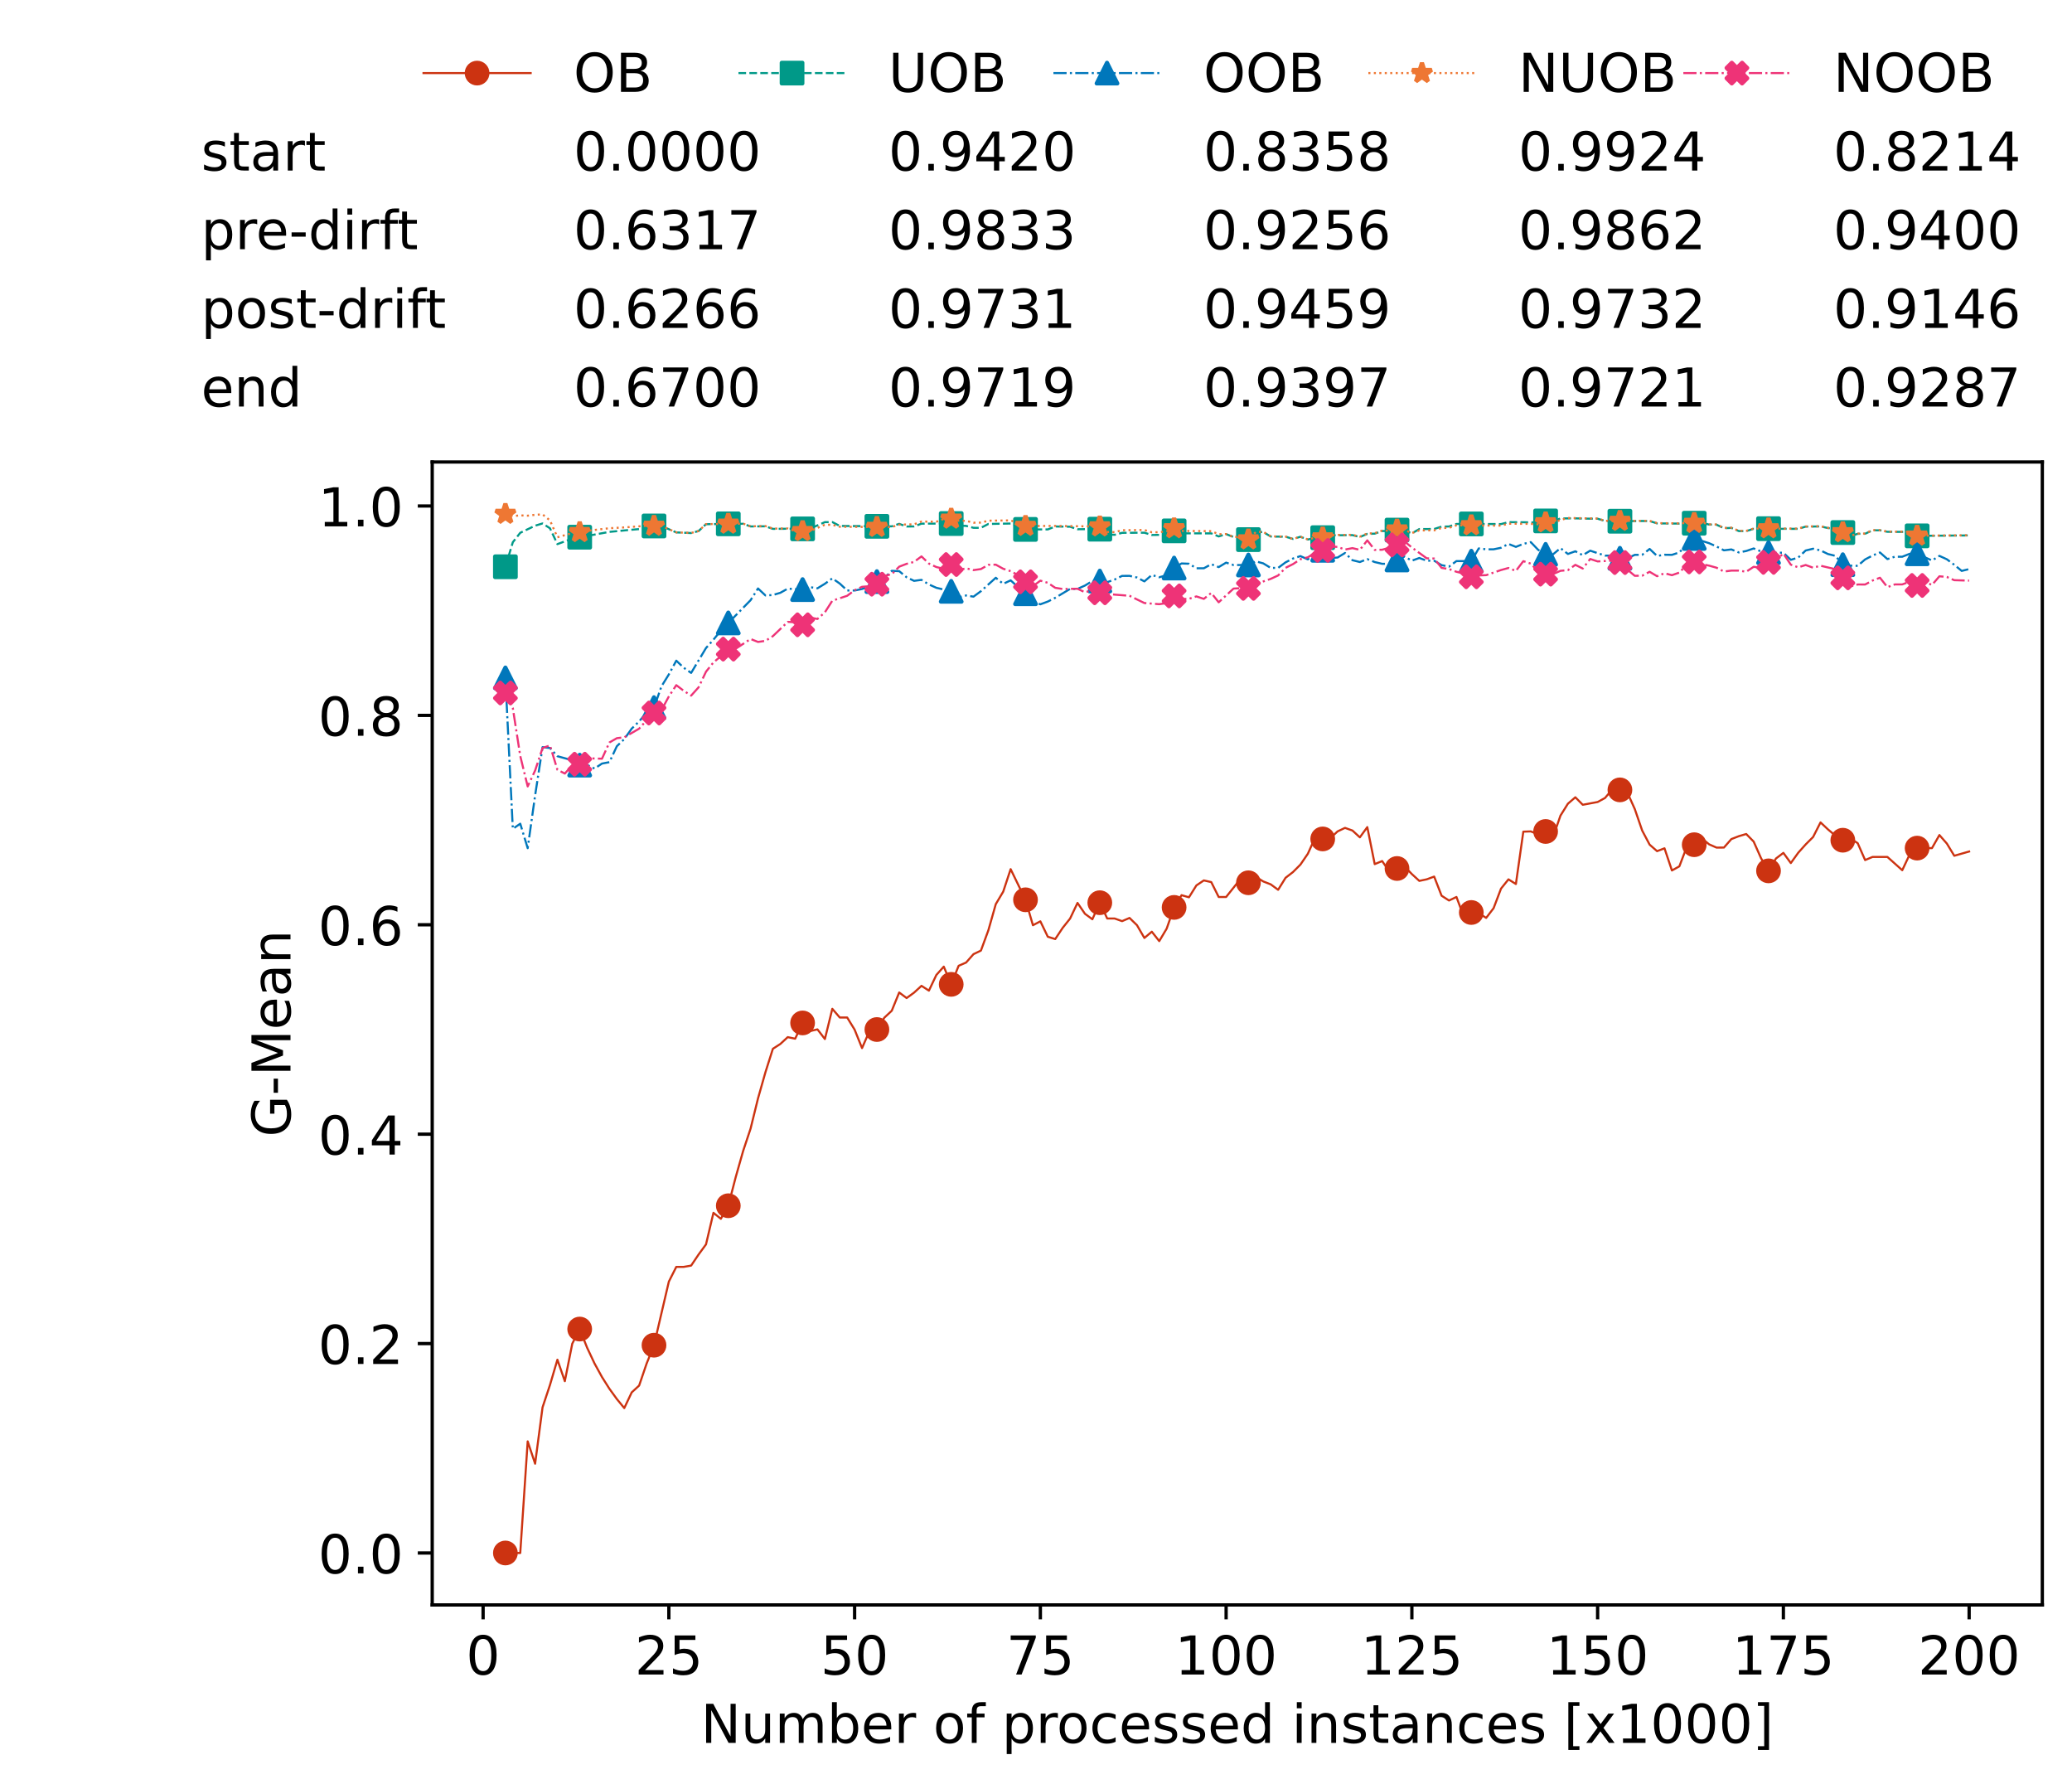 <?xml version="1.0" encoding="utf-8" standalone="no"?>
<!DOCTYPE svg PUBLIC "-//W3C//DTD SVG 1.1//EN"
  "http://www.w3.org/Graphics/SVG/1.1/DTD/svg11.dtd">
<!-- Created with matplotlib (https://matplotlib.org/) -->
<svg height="432.615pt" version="1.1" viewBox="0 0 502.65 432.615" width="502.65pt" xmlns="http://www.w3.org/2000/svg" xmlns:xlink="http://www.w3.org/1999/xlink">
 <defs>
  <style type="text/css">*{stroke-linecap:butt;stroke-linejoin:round;}</style>
 </defs>
 <g id="figure_1">
  <g id="patch_1">
   <path d="M 0 432.615 
L 502.65 432.615 
L 502.65 0 
L 0 0 
z
" style="fill:#ffffff;"/>
  </g>
  <g id="axes_1">
   <g id="patch_2">
    <path d="M 104.85 389.252 
L 495.45 389.252 
L 495.45 112.052 
L 104.85 112.052 
z
" style="fill:#ffffff;"/>
   </g>
   <g id="matplotlib.axis_1">
    <g id="xtick_1">
     <g id="line2d_1">
      <defs>
       <path d="M 0 0 
L 0 3.5 
" id="m32b13526dd" style="stroke:#000000;stroke-width:0.8;"/>
      </defs>
      <g>
       <use style="stroke:#000000;stroke-width:0.8;" x="117.197" xlink:href="#m32b13526dd" y="389.252"/>
      </g>
     </g>
     <g id="text_1">
      <!-- 0 -->
      <g transform="translate(113.061 406.13)scale(0.13 -0.13)">
       <defs>
        <path d="M 31.781 66.406 
Q 24.172 66.406 20.328 58.906 
Q 16.5 51.422 16.5 36.375 
Q 16.5 21.391 20.328 13.891 
Q 24.172 6.391 31.781 6.391 
Q 39.453 6.391 43.281 13.891 
Q 47.125 21.391 47.125 36.375 
Q 47.125 51.422 43.281 58.906 
Q 39.453 66.406 31.781 66.406 
z
M 31.781 74.219 
Q 44.047 74.219 50.516 64.516 
Q 56.984 54.828 56.984 36.375 
Q 56.984 17.969 50.516 8.266 
Q 44.047 -1.422 31.781 -1.422 
Q 19.531 -1.422 13.062 8.266 
Q 6.594 17.969 6.594 36.375 
Q 6.594 54.828 13.062 64.516 
Q 19.531 74.219 31.781 74.219 
z
" id="DejaVuSans-48"/>
       </defs>
       <use xlink:href="#DejaVuSans-48"/>
      </g>
     </g>
    </g>
    <g id="xtick_2">
     <g id="line2d_2">
      <g>
       <use style="stroke:#000000;stroke-width:0.8;" x="162.259" xlink:href="#m32b13526dd" y="389.252"/>
      </g>
     </g>
     <g id="text_2">
      <!-- 25 -->
      <g transform="translate(153.988 406.13)scale(0.13 -0.13)">
       <defs>
        <path d="M 19.188 8.297 
L 53.609 8.297 
L 53.609 0 
L 7.328 0 
L 7.328 8.297 
Q 12.938 14.109 22.625 23.891 
Q 32.328 33.688 34.812 36.531 
Q 39.547 41.844 41.422 45.531 
Q 43.312 49.219 43.312 52.781 
Q 43.312 58.594 39.234 62.25 
Q 35.156 65.922 28.609 65.922 
Q 23.969 65.922 18.812 64.312 
Q 13.672 62.703 7.812 59.422 
L 7.812 69.391 
Q 13.766 71.781 18.938 73 
Q 24.125 74.219 28.422 74.219 
Q 39.75 74.219 46.484 68.547 
Q 53.219 62.891 53.219 53.422 
Q 53.219 48.922 51.531 44.891 
Q 49.859 40.875 45.406 35.406 
Q 44.188 33.984 37.641 27.219 
Q 31.109 20.453 19.188 8.297 
z
" id="DejaVuSans-50"/>
        <path d="M 10.797 72.906 
L 49.516 72.906 
L 49.516 64.594 
L 19.828 64.594 
L 19.828 46.734 
Q 21.969 47.469 24.109 47.828 
Q 26.266 48.188 28.422 48.188 
Q 40.625 48.188 47.75 41.5 
Q 54.891 34.812 54.891 23.391 
Q 54.891 11.625 47.562 5.094 
Q 40.234 -1.422 26.906 -1.422 
Q 22.312 -1.422 17.547 -0.641 
Q 12.797 0.141 7.719 1.703 
L 7.719 11.625 
Q 12.109 9.234 16.797 8.062 
Q 21.484 6.891 26.703 6.891 
Q 35.156 6.891 40.078 11.328 
Q 45.016 15.766 45.016 23.391 
Q 45.016 31 40.078 35.438 
Q 35.156 39.891 26.703 39.891 
Q 22.75 39.891 18.812 39.016 
Q 14.891 38.141 10.797 36.281 
z
" id="DejaVuSans-53"/>
       </defs>
       <use xlink:href="#DejaVuSans-50"/>
       <use x="63.623" xlink:href="#DejaVuSans-53"/>
      </g>
     </g>
    </g>
    <g id="xtick_3">
     <g id="line2d_3">
      <g>
       <use style="stroke:#000000;stroke-width:0.8;" x="207.322" xlink:href="#m32b13526dd" y="389.252"/>
      </g>
     </g>
     <g id="text_3">
      <!-- 50 -->
      <g transform="translate(199.05 406.13)scale(0.13 -0.13)">
       <use xlink:href="#DejaVuSans-53"/>
       <use x="63.623" xlink:href="#DejaVuSans-48"/>
      </g>
     </g>
    </g>
    <g id="xtick_4">
     <g id="line2d_4">
      <g>
       <use style="stroke:#000000;stroke-width:0.8;" x="252.384" xlink:href="#m32b13526dd" y="389.252"/>
      </g>
     </g>
     <g id="text_4">
      <!-- 75 -->
      <g transform="translate(244.113 406.13)scale(0.13 -0.13)">
       <defs>
        <path d="M 8.203 72.906 
L 55.078 72.906 
L 55.078 68.703 
L 28.609 0 
L 18.312 0 
L 43.219 64.594 
L 8.203 64.594 
z
" id="DejaVuSans-55"/>
       </defs>
       <use xlink:href="#DejaVuSans-55"/>
       <use x="63.623" xlink:href="#DejaVuSans-53"/>
      </g>
     </g>
    </g>
    <g id="xtick_5">
     <g id="line2d_5">
      <g>
       <use style="stroke:#000000;stroke-width:0.8;" x="297.446" xlink:href="#m32b13526dd" y="389.252"/>
      </g>
     </g>
     <g id="text_5">
      <!-- 100 -->
      <g transform="translate(285.039 406.13)scale(0.13 -0.13)">
       <defs>
        <path d="M 12.406 8.297 
L 28.516 8.297 
L 28.516 63.922 
L 10.984 60.406 
L 10.984 69.391 
L 28.422 72.906 
L 38.281 72.906 
L 38.281 8.297 
L 54.391 8.297 
L 54.391 0 
L 12.406 0 
z
" id="DejaVuSans-49"/>
       </defs>
       <use xlink:href="#DejaVuSans-49"/>
       <use x="63.623" xlink:href="#DejaVuSans-48"/>
       <use x="127.246" xlink:href="#DejaVuSans-48"/>
      </g>
     </g>
    </g>
    <g id="xtick_6">
     <g id="line2d_6">
      <g>
       <use style="stroke:#000000;stroke-width:0.8;" x="342.509" xlink:href="#m32b13526dd" y="389.252"/>
      </g>
     </g>
     <g id="text_6">
      <!-- 125 -->
      <g transform="translate(330.102 406.13)scale(0.13 -0.13)">
       <use xlink:href="#DejaVuSans-49"/>
       <use x="63.623" xlink:href="#DejaVuSans-50"/>
       <use x="127.246" xlink:href="#DejaVuSans-53"/>
      </g>
     </g>
    </g>
    <g id="xtick_7">
     <g id="line2d_7">
      <g>
       <use style="stroke:#000000;stroke-width:0.8;" x="387.571" xlink:href="#m32b13526dd" y="389.252"/>
      </g>
     </g>
     <g id="text_7">
      <!-- 150 -->
      <g transform="translate(375.164 406.13)scale(0.13 -0.13)">
       <use xlink:href="#DejaVuSans-49"/>
       <use x="63.623" xlink:href="#DejaVuSans-53"/>
       <use x="127.246" xlink:href="#DejaVuSans-48"/>
      </g>
     </g>
    </g>
    <g id="xtick_8">
     <g id="line2d_8">
      <g>
       <use style="stroke:#000000;stroke-width:0.8;" x="432.633" xlink:href="#m32b13526dd" y="389.252"/>
      </g>
     </g>
     <g id="text_8">
      <!-- 175 -->
      <g transform="translate(420.226 406.13)scale(0.13 -0.13)">
       <use xlink:href="#DejaVuSans-49"/>
       <use x="63.623" xlink:href="#DejaVuSans-55"/>
       <use x="127.246" xlink:href="#DejaVuSans-53"/>
      </g>
     </g>
    </g>
    <g id="xtick_9">
     <g id="line2d_9">
      <g>
       <use style="stroke:#000000;stroke-width:0.8;" x="477.695" xlink:href="#m32b13526dd" y="389.252"/>
      </g>
     </g>
     <g id="text_9">
      <!-- 200 -->
      <g transform="translate(465.289 406.13)scale(0.13 -0.13)">
       <use xlink:href="#DejaVuSans-50"/>
       <use x="63.623" xlink:href="#DejaVuSans-48"/>
       <use x="127.246" xlink:href="#DejaVuSans-48"/>
      </g>
     </g>
    </g>
    <g id="text_10">
     <!-- Number of processed instances [x1000] -->
     <g transform="translate(170.025 422.711)scale(0.13 -0.13)">
      <defs>
       <path d="M 9.812 72.906 
L 23.094 72.906 
L 55.422 11.922 
L 55.422 72.906 
L 64.984 72.906 
L 64.984 0 
L 51.703 0 
L 19.391 60.984 
L 19.391 0 
L 9.812 0 
z
" id="DejaVuSans-78"/>
       <path d="M 8.5 21.578 
L 8.5 54.688 
L 17.484 54.688 
L 17.484 21.922 
Q 17.484 14.156 20.5 10.266 
Q 23.531 6.391 29.594 6.391 
Q 36.859 6.391 41.078 11.031 
Q 45.312 15.672 45.312 23.688 
L 45.312 54.688 
L 54.297 54.688 
L 54.297 0 
L 45.312 0 
L 45.312 8.406 
Q 42.047 3.422 37.719 1 
Q 33.406 -1.422 27.688 -1.422 
Q 18.266 -1.422 13.375 4.438 
Q 8.5 10.297 8.5 21.578 
z
M 31.109 56 
z
" id="DejaVuSans-117"/>
       <path d="M 52 44.188 
Q 55.375 50.25 60.062 53.125 
Q 64.75 56 71.094 56 
Q 79.641 56 84.281 50.016 
Q 88.922 44.047 88.922 33.016 
L 88.922 0 
L 79.891 0 
L 79.891 32.719 
Q 79.891 40.578 77.094 44.375 
Q 74.312 48.188 68.609 48.188 
Q 61.625 48.188 57.562 43.547 
Q 53.516 38.922 53.516 30.906 
L 53.516 0 
L 44.484 0 
L 44.484 32.719 
Q 44.484 40.625 41.703 44.406 
Q 38.922 48.188 33.109 48.188 
Q 26.219 48.188 22.156 43.531 
Q 18.109 38.875 18.109 30.906 
L 18.109 0 
L 9.078 0 
L 9.078 54.688 
L 18.109 54.688 
L 18.109 46.188 
Q 21.188 51.219 25.484 53.609 
Q 29.781 56 35.688 56 
Q 41.656 56 45.828 52.969 
Q 50 49.953 52 44.188 
z
" id="DejaVuSans-109"/>
       <path d="M 48.688 27.297 
Q 48.688 37.203 44.609 42.844 
Q 40.531 48.484 33.406 48.484 
Q 26.266 48.484 22.188 42.844 
Q 18.109 37.203 18.109 27.297 
Q 18.109 17.391 22.188 11.75 
Q 26.266 6.109 33.406 6.109 
Q 40.531 6.109 44.609 11.75 
Q 48.688 17.391 48.688 27.297 
z
M 18.109 46.391 
Q 20.953 51.266 25.266 53.625 
Q 29.594 56 35.594 56 
Q 45.562 56 51.781 48.094 
Q 58.016 40.188 58.016 27.297 
Q 58.016 14.406 51.781 6.484 
Q 45.562 -1.422 35.594 -1.422 
Q 29.594 -1.422 25.266 0.953 
Q 20.953 3.328 18.109 8.203 
L 18.109 0 
L 9.078 0 
L 9.078 75.984 
L 18.109 75.984 
z
" id="DejaVuSans-98"/>
       <path d="M 56.203 29.594 
L 56.203 25.203 
L 14.891 25.203 
Q 15.484 15.922 20.484 11.062 
Q 25.484 6.203 34.422 6.203 
Q 39.594 6.203 44.453 7.469 
Q 49.312 8.734 54.109 11.281 
L 54.109 2.781 
Q 49.266 0.734 44.188 -0.344 
Q 39.109 -1.422 33.891 -1.422 
Q 20.797 -1.422 13.156 6.188 
Q 5.516 13.812 5.516 26.812 
Q 5.516 40.234 12.766 48.109 
Q 20.016 56 32.328 56 
Q 43.359 56 49.781 48.891 
Q 56.203 41.797 56.203 29.594 
z
M 47.219 32.234 
Q 47.125 39.594 43.094 43.984 
Q 39.062 48.391 32.422 48.391 
Q 24.906 48.391 20.391 44.141 
Q 15.875 39.891 15.188 32.172 
z
" id="DejaVuSans-101"/>
       <path d="M 41.109 46.297 
Q 39.594 47.172 37.812 47.578 
Q 36.031 48 33.891 48 
Q 26.266 48 22.188 43.047 
Q 18.109 38.094 18.109 28.812 
L 18.109 0 
L 9.078 0 
L 9.078 54.688 
L 18.109 54.688 
L 18.109 46.188 
Q 20.953 51.172 25.484 53.578 
Q 30.031 56 36.531 56 
Q 37.453 56 38.578 55.875 
Q 39.703 55.766 41.062 55.516 
z
" id="DejaVuSans-114"/>
       <path id="DejaVuSans-32"/>
       <path d="M 30.609 48.391 
Q 23.391 48.391 19.188 42.75 
Q 14.984 37.109 14.984 27.297 
Q 14.984 17.484 19.156 11.844 
Q 23.344 6.203 30.609 6.203 
Q 37.797 6.203 41.984 11.859 
Q 46.188 17.531 46.188 27.297 
Q 46.188 37.016 41.984 42.703 
Q 37.797 48.391 30.609 48.391 
z
M 30.609 56 
Q 42.328 56 49.016 48.375 
Q 55.719 40.766 55.719 27.297 
Q 55.719 13.875 49.016 6.219 
Q 42.328 -1.422 30.609 -1.422 
Q 18.844 -1.422 12.172 6.219 
Q 5.516 13.875 5.516 27.297 
Q 5.516 40.766 12.172 48.375 
Q 18.844 56 30.609 56 
z
" id="DejaVuSans-111"/>
       <path d="M 37.109 75.984 
L 37.109 68.5 
L 28.516 68.5 
Q 23.688 68.5 21.797 66.547 
Q 19.922 64.594 19.922 59.516 
L 19.922 54.688 
L 34.719 54.688 
L 34.719 47.703 
L 19.922 47.703 
L 19.922 0 
L 10.891 0 
L 10.891 47.703 
L 2.297 47.703 
L 2.297 54.688 
L 10.891 54.688 
L 10.891 58.5 
Q 10.891 67.625 15.141 71.797 
Q 19.391 75.984 28.609 75.984 
z
" id="DejaVuSans-102"/>
       <path d="M 18.109 8.203 
L 18.109 -20.797 
L 9.078 -20.797 
L 9.078 54.688 
L 18.109 54.688 
L 18.109 46.391 
Q 20.953 51.266 25.266 53.625 
Q 29.594 56 35.594 56 
Q 45.562 56 51.781 48.094 
Q 58.016 40.188 58.016 27.297 
Q 58.016 14.406 51.781 6.484 
Q 45.562 -1.422 35.594 -1.422 
Q 29.594 -1.422 25.266 0.953 
Q 20.953 3.328 18.109 8.203 
z
M 48.688 27.297 
Q 48.688 37.203 44.609 42.844 
Q 40.531 48.484 33.406 48.484 
Q 26.266 48.484 22.188 42.844 
Q 18.109 37.203 18.109 27.297 
Q 18.109 17.391 22.188 11.75 
Q 26.266 6.109 33.406 6.109 
Q 40.531 6.109 44.609 11.75 
Q 48.688 17.391 48.688 27.297 
z
" id="DejaVuSans-112"/>
       <path d="M 48.781 52.594 
L 48.781 44.188 
Q 44.969 46.297 41.141 47.344 
Q 37.312 48.391 33.406 48.391 
Q 24.656 48.391 19.812 42.844 
Q 14.984 37.312 14.984 27.297 
Q 14.984 17.281 19.812 11.734 
Q 24.656 6.203 33.406 6.203 
Q 37.312 6.203 41.141 7.25 
Q 44.969 8.297 48.781 10.406 
L 48.781 2.094 
Q 45.016 0.344 40.984 -0.531 
Q 36.969 -1.422 32.422 -1.422 
Q 20.062 -1.422 12.781 6.344 
Q 5.516 14.109 5.516 27.297 
Q 5.516 40.672 12.859 48.328 
Q 20.219 56 33.016 56 
Q 37.156 56 41.109 55.141 
Q 45.062 54.297 48.781 52.594 
z
" id="DejaVuSans-99"/>
       <path d="M 44.281 53.078 
L 44.281 44.578 
Q 40.484 46.531 36.375 47.5 
Q 32.281 48.484 27.875 48.484 
Q 21.188 48.484 17.844 46.438 
Q 14.5 44.391 14.5 40.281 
Q 14.5 37.156 16.891 35.375 
Q 19.281 33.594 26.516 31.984 
L 29.594 31.297 
Q 39.156 29.25 43.188 25.516 
Q 47.219 21.781 47.219 15.094 
Q 47.219 7.469 41.188 3.016 
Q 35.156 -1.422 24.609 -1.422 
Q 20.219 -1.422 15.453 -0.562 
Q 10.688 0.297 5.422 2 
L 5.422 11.281 
Q 10.406 8.688 15.234 7.391 
Q 20.062 6.109 24.812 6.109 
Q 31.156 6.109 34.562 8.281 
Q 37.984 10.453 37.984 14.406 
Q 37.984 18.062 35.516 20.016 
Q 33.062 21.969 24.703 23.781 
L 21.578 24.516 
Q 13.234 26.266 9.516 29.906 
Q 5.812 33.547 5.812 39.891 
Q 5.812 47.609 11.281 51.797 
Q 16.75 56 26.812 56 
Q 31.781 56 36.172 55.266 
Q 40.578 54.547 44.281 53.078 
z
" id="DejaVuSans-115"/>
       <path d="M 45.406 46.391 
L 45.406 75.984 
L 54.391 75.984 
L 54.391 0 
L 45.406 0 
L 45.406 8.203 
Q 42.578 3.328 38.25 0.953 
Q 33.938 -1.422 27.875 -1.422 
Q 17.969 -1.422 11.734 6.484 
Q 5.516 14.406 5.516 27.297 
Q 5.516 40.188 11.734 48.094 
Q 17.969 56 27.875 56 
Q 33.938 56 38.25 53.625 
Q 42.578 51.266 45.406 46.391 
z
M 14.797 27.297 
Q 14.797 17.391 18.875 11.75 
Q 22.953 6.109 30.078 6.109 
Q 37.203 6.109 41.297 11.75 
Q 45.406 17.391 45.406 27.297 
Q 45.406 37.203 41.297 42.844 
Q 37.203 48.484 30.078 48.484 
Q 22.953 48.484 18.875 42.844 
Q 14.797 37.203 14.797 27.297 
z
" id="DejaVuSans-100"/>
       <path d="M 9.422 54.688 
L 18.406 54.688 
L 18.406 0 
L 9.422 0 
z
M 9.422 75.984 
L 18.406 75.984 
L 18.406 64.594 
L 9.422 64.594 
z
" id="DejaVuSans-105"/>
       <path d="M 54.891 33.016 
L 54.891 0 
L 45.906 0 
L 45.906 32.719 
Q 45.906 40.484 42.875 44.328 
Q 39.844 48.188 33.797 48.188 
Q 26.516 48.188 22.312 43.547 
Q 18.109 38.922 18.109 30.906 
L 18.109 0 
L 9.078 0 
L 9.078 54.688 
L 18.109 54.688 
L 18.109 46.188 
Q 21.344 51.125 25.703 53.562 
Q 30.078 56 35.797 56 
Q 45.219 56 50.047 50.172 
Q 54.891 44.344 54.891 33.016 
z
" id="DejaVuSans-110"/>
       <path d="M 18.312 70.219 
L 18.312 54.688 
L 36.812 54.688 
L 36.812 47.703 
L 18.312 47.703 
L 18.312 18.016 
Q 18.312 11.328 20.141 9.422 
Q 21.969 7.516 27.594 7.516 
L 36.812 7.516 
L 36.812 0 
L 27.594 0 
Q 17.188 0 13.234 3.875 
Q 9.281 7.766 9.281 18.016 
L 9.281 47.703 
L 2.688 47.703 
L 2.688 54.688 
L 9.281 54.688 
L 9.281 70.219 
z
" id="DejaVuSans-116"/>
       <path d="M 34.281 27.484 
Q 23.391 27.484 19.188 25 
Q 14.984 22.516 14.984 16.5 
Q 14.984 11.719 18.141 8.906 
Q 21.297 6.109 26.703 6.109 
Q 34.188 6.109 38.703 11.406 
Q 43.219 16.703 43.219 25.484 
L 43.219 27.484 
z
M 52.203 31.203 
L 52.203 0 
L 43.219 0 
L 43.219 8.297 
Q 40.141 3.328 35.547 0.953 
Q 30.953 -1.422 24.312 -1.422 
Q 15.922 -1.422 10.953 3.297 
Q 6 8.016 6 15.922 
Q 6 25.141 12.172 29.828 
Q 18.359 34.516 30.609 34.516 
L 43.219 34.516 
L 43.219 35.406 
Q 43.219 41.609 39.141 45 
Q 35.062 48.391 27.688 48.391 
Q 23 48.391 18.547 47.266 
Q 14.109 46.141 10.016 43.891 
L 10.016 52.203 
Q 14.938 54.109 19.578 55.047 
Q 24.219 56 28.609 56 
Q 40.484 56 46.344 49.844 
Q 52.203 43.703 52.203 31.203 
z
" id="DejaVuSans-97"/>
       <path d="M 8.594 75.984 
L 29.297 75.984 
L 29.297 69 
L 17.578 69 
L 17.578 -6.203 
L 29.297 -6.203 
L 29.297 -13.188 
L 8.594 -13.188 
z
" id="DejaVuSans-91"/>
       <path d="M 54.891 54.688 
L 35.109 28.078 
L 55.906 0 
L 45.312 0 
L 29.391 21.484 
L 13.484 0 
L 2.875 0 
L 24.125 28.609 
L 4.688 54.688 
L 15.281 54.688 
L 29.781 35.203 
L 44.281 54.688 
z
" id="DejaVuSans-120"/>
       <path d="M 30.422 75.984 
L 30.422 -13.188 
L 9.719 -13.188 
L 9.719 -6.203 
L 21.391 -6.203 
L 21.391 69 
L 9.719 69 
L 9.719 75.984 
z
" id="DejaVuSans-93"/>
      </defs>
      <use xlink:href="#DejaVuSans-78"/>
      <use x="74.805" xlink:href="#DejaVuSans-117"/>
      <use x="138.184" xlink:href="#DejaVuSans-109"/>
      <use x="235.596" xlink:href="#DejaVuSans-98"/>
      <use x="299.072" xlink:href="#DejaVuSans-101"/>
      <use x="360.596" xlink:href="#DejaVuSans-114"/>
      <use x="401.709" xlink:href="#DejaVuSans-32"/>
      <use x="433.496" xlink:href="#DejaVuSans-111"/>
      <use x="494.678" xlink:href="#DejaVuSans-102"/>
      <use x="529.883" xlink:href="#DejaVuSans-32"/>
      <use x="561.67" xlink:href="#DejaVuSans-112"/>
      <use x="625.146" xlink:href="#DejaVuSans-114"/>
      <use x="664.01" xlink:href="#DejaVuSans-111"/>
      <use x="725.191" xlink:href="#DejaVuSans-99"/>
      <use x="780.172" xlink:href="#DejaVuSans-101"/>
      <use x="841.695" xlink:href="#DejaVuSans-115"/>
      <use x="893.795" xlink:href="#DejaVuSans-115"/>
      <use x="945.895" xlink:href="#DejaVuSans-101"/>
      <use x="1007.418" xlink:href="#DejaVuSans-100"/>
      <use x="1070.895" xlink:href="#DejaVuSans-32"/>
      <use x="1102.682" xlink:href="#DejaVuSans-105"/>
      <use x="1130.465" xlink:href="#DejaVuSans-110"/>
      <use x="1193.844" xlink:href="#DejaVuSans-115"/>
      <use x="1245.943" xlink:href="#DejaVuSans-116"/>
      <use x="1285.152" xlink:href="#DejaVuSans-97"/>
      <use x="1346.432" xlink:href="#DejaVuSans-110"/>
      <use x="1409.811" xlink:href="#DejaVuSans-99"/>
      <use x="1464.791" xlink:href="#DejaVuSans-101"/>
      <use x="1526.314" xlink:href="#DejaVuSans-115"/>
      <use x="1578.414" xlink:href="#DejaVuSans-32"/>
      <use x="1610.201" xlink:href="#DejaVuSans-91"/>
      <use x="1649.215" xlink:href="#DejaVuSans-120"/>
      <use x="1708.395" xlink:href="#DejaVuSans-49"/>
      <use x="1772.018" xlink:href="#DejaVuSans-48"/>
      <use x="1835.641" xlink:href="#DejaVuSans-48"/>
      <use x="1899.264" xlink:href="#DejaVuSans-48"/>
      <use x="1962.887" xlink:href="#DejaVuSans-93"/>
     </g>
    </g>
   </g>
   <g id="matplotlib.axis_2">
    <g id="ytick_1">
     <g id="line2d_10">
      <defs>
       <path d="M 0 0 
L -3.5 0 
" id="mb329fcebc5" style="stroke:#000000;stroke-width:0.8;"/>
      </defs>
      <g>
       <use style="stroke:#000000;stroke-width:0.8;" x="104.85" xlink:href="#mb329fcebc5" y="376.652"/>
      </g>
     </g>
     <g id="text_11">
      <!-- 0.0 -->
      <g transform="translate(77.176 381.591)scale(0.13 -0.13)">
       <defs>
        <path d="M 10.688 12.406 
L 21 12.406 
L 21 0 
L 10.688 0 
z
" id="DejaVuSans-46"/>
       </defs>
       <use xlink:href="#DejaVuSans-48"/>
       <use x="63.623" xlink:href="#DejaVuSans-46"/>
       <use x="95.41" xlink:href="#DejaVuSans-48"/>
      </g>
     </g>
    </g>
    <g id="ytick_2">
     <g id="line2d_11">
      <g>
       <use style="stroke:#000000;stroke-width:0.8;" x="104.85" xlink:href="#mb329fcebc5" y="325.866"/>
      </g>
     </g>
     <g id="text_12">
      <!-- 0.2 -->
      <g transform="translate(77.176 330.805)scale(0.13 -0.13)">
       <use xlink:href="#DejaVuSans-48"/>
       <use x="63.623" xlink:href="#DejaVuSans-46"/>
       <use x="95.41" xlink:href="#DejaVuSans-50"/>
      </g>
     </g>
    </g>
    <g id="ytick_3">
     <g id="line2d_12">
      <g>
       <use style="stroke:#000000;stroke-width:0.8;" x="104.85" xlink:href="#mb329fcebc5" y="275.079"/>
      </g>
     </g>
     <g id="text_13">
      <!-- 0.4 -->
      <g transform="translate(77.176 280.018)scale(0.13 -0.13)">
       <defs>
        <path d="M 37.797 64.312 
L 12.891 25.391 
L 37.797 25.391 
z
M 35.203 72.906 
L 47.609 72.906 
L 47.609 25.391 
L 58.016 25.391 
L 58.016 17.188 
L 47.609 17.188 
L 47.609 0 
L 37.797 0 
L 37.797 17.188 
L 4.891 17.188 
L 4.891 26.703 
z
" id="DejaVuSans-52"/>
       </defs>
       <use xlink:href="#DejaVuSans-48"/>
       <use x="63.623" xlink:href="#DejaVuSans-46"/>
       <use x="95.41" xlink:href="#DejaVuSans-52"/>
      </g>
     </g>
    </g>
    <g id="ytick_4">
     <g id="line2d_13">
      <g>
       <use style="stroke:#000000;stroke-width:0.8;" x="104.85" xlink:href="#mb329fcebc5" y="224.293"/>
      </g>
     </g>
     <g id="text_14">
      <!-- 0.6 -->
      <g transform="translate(77.176 229.232)scale(0.13 -0.13)">
       <defs>
        <path d="M 33.016 40.375 
Q 26.375 40.375 22.484 35.828 
Q 18.609 31.297 18.609 23.391 
Q 18.609 15.531 22.484 10.953 
Q 26.375 6.391 33.016 6.391 
Q 39.656 6.391 43.531 10.953 
Q 47.406 15.531 47.406 23.391 
Q 47.406 31.297 43.531 35.828 
Q 39.656 40.375 33.016 40.375 
z
M 52.594 71.297 
L 52.594 62.312 
Q 48.875 64.062 45.094 64.984 
Q 41.312 65.922 37.594 65.922 
Q 27.828 65.922 22.672 59.328 
Q 17.531 52.734 16.797 39.406 
Q 19.672 43.656 24.016 45.922 
Q 28.375 48.188 33.594 48.188 
Q 44.578 48.188 50.953 41.516 
Q 57.328 34.859 57.328 23.391 
Q 57.328 12.156 50.688 5.359 
Q 44.047 -1.422 33.016 -1.422 
Q 20.359 -1.422 13.672 8.266 
Q 6.984 17.969 6.984 36.375 
Q 6.984 53.656 15.188 63.938 
Q 23.391 74.219 37.203 74.219 
Q 40.922 74.219 44.703 73.484 
Q 48.484 72.75 52.594 71.297 
z
" id="DejaVuSans-54"/>
       </defs>
       <use xlink:href="#DejaVuSans-48"/>
       <use x="63.623" xlink:href="#DejaVuSans-46"/>
       <use x="95.41" xlink:href="#DejaVuSans-54"/>
      </g>
     </g>
    </g>
    <g id="ytick_5">
     <g id="line2d_14">
      <g>
       <use style="stroke:#000000;stroke-width:0.8;" x="104.85" xlink:href="#mb329fcebc5" y="173.507"/>
      </g>
     </g>
     <g id="text_15">
      <!-- 0.8 -->
      <g transform="translate(77.176 178.446)scale(0.13 -0.13)">
       <defs>
        <path d="M 31.781 34.625 
Q 24.75 34.625 20.719 30.859 
Q 16.703 27.094 16.703 20.516 
Q 16.703 13.922 20.719 10.156 
Q 24.75 6.391 31.781 6.391 
Q 38.812 6.391 42.859 10.172 
Q 46.922 13.969 46.922 20.516 
Q 46.922 27.094 42.891 30.859 
Q 38.875 34.625 31.781 34.625 
z
M 21.922 38.812 
Q 15.578 40.375 12.031 44.719 
Q 8.5 49.078 8.5 55.328 
Q 8.5 64.062 14.719 69.141 
Q 20.953 74.219 31.781 74.219 
Q 42.672 74.219 48.875 69.141 
Q 55.078 64.062 55.078 55.328 
Q 55.078 49.078 51.531 44.719 
Q 48 40.375 41.703 38.812 
Q 48.828 37.156 52.797 32.312 
Q 56.781 27.484 56.781 20.516 
Q 56.781 9.906 50.312 4.234 
Q 43.844 -1.422 31.781 -1.422 
Q 19.734 -1.422 13.25 4.234 
Q 6.781 9.906 6.781 20.516 
Q 6.781 27.484 10.781 32.312 
Q 14.797 37.156 21.922 38.812 
z
M 18.312 54.391 
Q 18.312 48.734 21.844 45.562 
Q 25.391 42.391 31.781 42.391 
Q 38.141 42.391 41.719 45.562 
Q 45.312 48.734 45.312 54.391 
Q 45.312 60.062 41.719 63.234 
Q 38.141 66.406 31.781 66.406 
Q 25.391 66.406 21.844 63.234 
Q 18.312 60.062 18.312 54.391 
z
" id="DejaVuSans-56"/>
       </defs>
       <use xlink:href="#DejaVuSans-48"/>
       <use x="63.623" xlink:href="#DejaVuSans-46"/>
       <use x="95.41" xlink:href="#DejaVuSans-56"/>
      </g>
     </g>
    </g>
    <g id="ytick_6">
     <g id="line2d_15">
      <g>
       <use style="stroke:#000000;stroke-width:0.8;" x="104.85" xlink:href="#mb329fcebc5" y="122.721"/>
      </g>
     </g>
     <g id="text_16">
      <!-- 1.0 -->
      <g transform="translate(77.176 127.66)scale(0.13 -0.13)">
       <use xlink:href="#DejaVuSans-49"/>
       <use x="63.623" xlink:href="#DejaVuSans-46"/>
       <use x="95.41" xlink:href="#DejaVuSans-48"/>
      </g>
     </g>
    </g>
    <g id="text_17">
     <!-- G-Mean -->
     <g transform="translate(70.472 275.744)rotate(-90)scale(0.13 -0.13)">
      <defs>
       <path d="M 59.516 10.406 
L 59.516 29.984 
L 43.406 29.984 
L 43.406 38.094 
L 69.281 38.094 
L 69.281 6.781 
Q 63.578 2.734 56.688 0.656 
Q 49.812 -1.422 42 -1.422 
Q 24.906 -1.422 15.25 8.562 
Q 5.609 18.562 5.609 36.375 
Q 5.609 54.25 15.25 64.234 
Q 24.906 74.219 42 74.219 
Q 49.125 74.219 55.547 72.453 
Q 61.969 70.703 67.391 67.281 
L 67.391 56.781 
Q 61.922 61.422 55.766 63.766 
Q 49.609 66.109 42.828 66.109 
Q 29.438 66.109 22.719 58.641 
Q 16.016 51.172 16.016 36.375 
Q 16.016 21.625 22.719 14.156 
Q 29.438 6.688 42.828 6.688 
Q 48.047 6.688 52.141 7.594 
Q 56.25 8.5 59.516 10.406 
z
" id="DejaVuSans-71"/>
       <path d="M 4.891 31.391 
L 31.203 31.391 
L 31.203 23.391 
L 4.891 23.391 
z
" id="DejaVuSans-45"/>
       <path d="M 9.812 72.906 
L 24.516 72.906 
L 43.109 23.297 
L 61.812 72.906 
L 76.516 72.906 
L 76.516 0 
L 66.891 0 
L 66.891 64.016 
L 48.094 14.016 
L 38.188 14.016 
L 19.391 64.016 
L 19.391 0 
L 9.812 0 
z
" id="DejaVuSans-77"/>
      </defs>
      <use xlink:href="#DejaVuSans-71"/>
      <use x="77.49" xlink:href="#DejaVuSans-45"/>
      <use x="113.574" xlink:href="#DejaVuSans-77"/>
      <use x="199.854" xlink:href="#DejaVuSans-101"/>
      <use x="261.377" xlink:href="#DejaVuSans-97"/>
      <use x="322.656" xlink:href="#DejaVuSans-110"/>
     </g>
    </g>
   </g>
   <g id="line2d_16"/>
   <g id="line2d_17"/>
   <g id="line2d_18"/>
   <g id="line2d_19"/>
   <g id="line2d_20"/>
   <g id="line2d_21">
    <path clip-path="url(#p60c1335b8e)" d="M 122.605 376.652 
L 126.21 376.652 
L 128.012 349.583 
L 129.815 354.996 
L 131.617 341.328 
L 133.419 335.902 
L 135.222 329.774 
L 137.024 334.982 
L 138.827 325.888 
L 140.629 322.341 
L 142.432 326.867 
L 144.234 330.697 
L 146.037 333.979 
L 147.839 336.824 
L 149.642 339.313 
L 151.444 341.51 
L 153.247 337.703 
L 155.049 336.046 
L 156.852 330.746 
L 158.654 326.257 
L 162.259 310.826 
L 164.062 307.262 
L 165.864 307.262 
L 167.667 306.947 
L 169.469 304.264 
L 171.272 301.802 
L 173.074 294.15 
L 174.877 295.6 
L 176.679 292.432 
L 178.482 285.478 
L 180.284 279.133 
L 182.087 273.722 
L 183.889 266.392 
L 185.692 260.047 
L 187.494 254.369 
L 189.297 253.204 
L 191.099 251.542 
L 192.902 251.921 
L 194.704 248.098 
L 196.507 250.077 
L 198.309 249.656 
L 200.112 252.003 
L 201.914 244.673 
L 203.717 246.781 
L 205.519 246.781 
L 207.322 249.721 
L 209.124 254.199 
L 210.927 250.063 
L 212.729 249.697 
L 214.532 246.822 
L 216.334 245.137 
L 218.137 240.713 
L 219.939 242.061 
L 221.742 240.75 
L 223.544 239.098 
L 225.347 240.263 
L 227.149 236.468 
L 228.952 234.441 
L 230.754 238.738 
L 232.557 234.236 
L 234.359 233.454 
L 236.162 231.416 
L 237.964 230.55 
L 239.767 225.633 
L 241.569 219.284 
L 243.372 216.253 
L 245.174 210.801 
L 248.779 218.232 
L 250.581 224.397 
L 252.384 223.454 
L 254.186 227.189 
L 255.989 227.757 
L 257.791 225.047 
L 259.594 222.78 
L 261.396 218.99 
L 263.199 221.622 
L 265.001 222.952 
L 266.804 218.937 
L 268.606 222.772 
L 270.409 222.772 
L 272.211 223.41 
L 274.014 222.633 
L 275.816 224.384 
L 277.619 227.488 
L 279.421 225.97 
L 281.224 228.251 
L 283.026 225.221 
L 284.829 220.076 
L 286.631 217.111 
L 288.434 217.624 
L 290.236 214.745 
L 292.039 213.532 
L 293.841 213.939 
L 295.644 217.551 
L 297.446 217.551 
L 301.051 213.025 
L 302.854 214.104 
L 304.656 212.674 
L 306.459 213.782 
L 308.261 214.485 
L 310.064 215.806 
L 311.866 212.899 
L 313.669 211.502 
L 315.471 209.695 
L 317.274 207.062 
L 319.076 203.071 
L 320.879 203.47 
L 322.681 203.314 
L 324.484 201.646 
L 326.286 200.789 
L 328.089 201.431 
L 329.891 203.084 
L 331.694 200.604 
L 333.496 209.578 
L 335.299 208.835 
L 337.101 211.465 
L 338.904 210.641 
L 340.706 210.108 
L 342.509 211.996 
L 344.311 213.644 
L 346.114 213.267 
L 347.916 212.602 
L 349.719 217.244 
L 351.521 218.404 
L 353.324 217.547 
L 355.126 222.37 
L 356.928 221.31 
L 358.731 221.469 
L 360.533 222.62 
L 362.336 220.262 
L 364.138 215.517 
L 365.941 213.271 
L 367.743 214.405 
L 369.546 201.708 
L 371.348 201.643 
L 373.151 202.35 
L 374.953 201.661 
L 376.756 203.018 
L 378.558 197.808 
L 380.361 194.926 
L 382.163 193.368 
L 383.966 195.185 
L 387.571 194.514 
L 389.373 193.532 
L 391.176 191.369 
L 392.978 191.572 
L 394.781 192.214 
L 396.583 196.214 
L 398.386 201.452 
L 400.188 204.856 
L 401.991 206.436 
L 403.793 205.745 
L 405.596 211.118 
L 407.398 210.119 
L 409.201 205.387 
L 411.003 204.874 
L 412.806 203.277 
L 414.608 204.777 
L 416.411 205.569 
L 418.213 205.56 
L 420.016 203.505 
L 421.818 202.806 
L 423.621 202.275 
L 425.423 204.114 
L 427.226 208.166 
L 429.028 211.214 
L 430.831 208.222 
L 432.633 206.854 
L 434.436 209.324 
L 436.238 206.821 
L 438.041 204.804 
L 439.843 203.001 
L 441.646 199.462 
L 443.448 201.156 
L 445.251 202.677 
L 447.053 203.781 
L 448.856 203.35 
L 450.658 204.491 
L 452.461 208.595 
L 454.263 207.836 
L 457.868 207.836 
L 461.473 211.056 
L 463.276 207.222 
L 465.078 205.696 
L 468.683 205.698 
L 470.485 202.53 
L 472.288 204.588 
L 474.09 207.552 
L 477.695 206.521 
L 477.695 206.521 
" style="fill:none;stroke:#cc3311;stroke-linecap:square;stroke-width:0.5;"/>
    <defs>
     <path d="M 0 2.5 
C 0.663 2.5 1.299 2.237 1.768 1.768 
C 2.237 1.299 2.5 0.663 2.5 0 
C 2.5 -0.663 2.237 -1.299 1.768 -1.768 
C 1.299 -2.237 0.663 -2.5 0 -2.5 
C -0.663 -2.5 -1.299 -2.237 -1.768 -1.768 
C -2.237 -1.299 -2.5 -0.663 -2.5 0 
C -2.5 0.663 -2.237 1.299 -1.768 1.768 
C -1.299 2.237 -0.663 2.5 0 2.5 
z
" id="me923d55cda" style="stroke:#cc3311;"/>
    </defs>
    <g clip-path="url(#p60c1335b8e)">
     <use style="fill:#cc3311;stroke:#cc3311;" x="122.605" xlink:href="#me923d55cda" y="376.652"/>
     <use style="fill:#cc3311;stroke:#cc3311;" x="140.629" xlink:href="#me923d55cda" y="322.341"/>
     <use style="fill:#cc3311;stroke:#cc3311;" x="158.654" xlink:href="#me923d55cda" y="326.257"/>
     <use style="fill:#cc3311;stroke:#cc3311;" x="176.679" xlink:href="#me923d55cda" y="292.432"/>
     <use style="fill:#cc3311;stroke:#cc3311;" x="194.704" xlink:href="#me923d55cda" y="248.098"/>
     <use style="fill:#cc3311;stroke:#cc3311;" x="212.729" xlink:href="#me923d55cda" y="249.697"/>
     <use style="fill:#cc3311;stroke:#cc3311;" x="230.754" xlink:href="#me923d55cda" y="238.738"/>
     <use style="fill:#cc3311;stroke:#cc3311;" x="248.779" xlink:href="#me923d55cda" y="218.232"/>
     <use style="fill:#cc3311;stroke:#cc3311;" x="266.804" xlink:href="#me923d55cda" y="218.937"/>
     <use style="fill:#cc3311;stroke:#cc3311;" x="284.829" xlink:href="#me923d55cda" y="220.076"/>
     <use style="fill:#cc3311;stroke:#cc3311;" x="302.854" xlink:href="#me923d55cda" y="214.104"/>
     <use style="fill:#cc3311;stroke:#cc3311;" x="320.879" xlink:href="#me923d55cda" y="203.47"/>
     <use style="fill:#cc3311;stroke:#cc3311;" x="338.904" xlink:href="#me923d55cda" y="210.641"/>
     <use style="fill:#cc3311;stroke:#cc3311;" x="356.928" xlink:href="#me923d55cda" y="221.31"/>
     <use style="fill:#cc3311;stroke:#cc3311;" x="374.953" xlink:href="#me923d55cda" y="201.661"/>
     <use style="fill:#cc3311;stroke:#cc3311;" x="392.978" xlink:href="#me923d55cda" y="191.572"/>
     <use style="fill:#cc3311;stroke:#cc3311;" x="411.003" xlink:href="#me923d55cda" y="204.874"/>
     <use style="fill:#cc3311;stroke:#cc3311;" x="429.028" xlink:href="#me923d55cda" y="211.214"/>
     <use style="fill:#cc3311;stroke:#cc3311;" x="447.053" xlink:href="#me923d55cda" y="203.781"/>
     <use style="fill:#cc3311;stroke:#cc3311;" x="465.078" xlink:href="#me923d55cda" y="205.696"/>
    </g>
   </g>
   <g id="line2d_22"/>
   <g id="line2d_23"/>
   <g id="line2d_24"/>
   <g id="line2d_25"/>
   <g id="line2d_26">
    <path clip-path="url(#p60c1335b8e)" d="M 122.605 137.461 
L 124.407 131.51 
L 126.21 129.221 
L 129.815 127.497 
L 131.617 126.957 
L 133.419 128.125 
L 135.222 131.967 
L 138.827 130.633 
L 147.839 129 
L 153.247 128.478 
L 156.852 128.167 
L 158.654 127.566 
L 160.457 127.579 
L 164.062 129.125 
L 167.667 129.282 
L 169.469 128.797 
L 171.272 127.132 
L 180.284 127.035 
L 182.087 127.682 
L 185.692 127.65 
L 187.494 128.268 
L 196.507 128.203 
L 200.112 126.638 
L 201.914 126.62 
L 203.717 127.556 
L 216.334 127.655 
L 218.137 127.053 
L 219.939 127.696 
L 221.742 127.677 
L 223.544 127.006 
L 230.754 126.972 
L 232.557 127.5 
L 234.359 127.545 
L 236.162 128.009 
L 237.964 128.015 
L 239.767 127.077 
L 245.174 126.973 
L 248.779 128.398 
L 254.186 128.404 
L 255.989 127.691 
L 259.594 127.749 
L 261.396 128.359 
L 265.001 128.321 
L 266.804 128.347 
L 268.606 129.642 
L 270.409 129.706 
L 272.211 129.229 
L 277.619 129.199 
L 279.421 129.752 
L 281.224 129.726 
L 283.026 129.464 
L 284.829 128.753 
L 286.631 129.351 
L 293.841 129.364 
L 295.644 130.106 
L 297.446 129.541 
L 299.249 130.245 
L 301.051 130.219 
L 302.854 130.876 
L 304.656 129.073 
L 306.459 129.028 
L 308.261 130.123 
L 311.866 130.168 
L 313.669 130.708 
L 315.471 130.187 
L 317.274 130.85 
L 319.076 130.429 
L 320.879 130.409 
L 322.681 129.836 
L 328.089 129.785 
L 329.891 130.248 
L 331.694 129.492 
L 333.496 129.428 
L 335.299 128.795 
L 337.101 128.795 
L 338.904 128.563 
L 340.706 128.614 
L 342.509 129.368 
L 344.311 128.313 
L 347.916 128.3 
L 349.719 127.721 
L 351.521 127.69 
L 353.324 127.077 
L 356.928 127.072 
L 364.138 127.105 
L 365.941 126.636 
L 371.348 126.68 
L 373.151 126.771 
L 374.953 126.339 
L 376.756 126.457 
L 378.558 125.736 
L 382.163 125.721 
L 385.768 125.805 
L 387.571 125.81 
L 389.373 126.35 
L 392.978 126.41 
L 398.386 126.358 
L 400.188 126.371 
L 401.991 126.937 
L 407.398 126.991 
L 409.201 126.867 
L 411.003 126.899 
L 412.806 126.73 
L 414.608 127.232 
L 416.411 127.258 
L 418.213 128.104 
L 420.016 128.039 
L 421.818 128.801 
L 423.621 128.821 
L 425.423 128.248 
L 436.238 128.264 
L 438.041 127.724 
L 441.646 127.678 
L 443.448 128.073 
L 445.251 128.171 
L 448.856 130.038 
L 450.658 129.471 
L 452.461 129.452 
L 454.263 128.62 
L 456.066 128.62 
L 457.868 128.977 
L 463.276 129.003 
L 465.078 129.965 
L 477.695 129.861 
L 477.695 129.861 
" style="fill:none;stroke:#009988;stroke-dasharray:1.85,0.8;stroke-dashoffset:0;stroke-width:0.5;"/>
    <defs>
     <path d="M -2.5 2.5 
L 2.5 2.5 
L 2.5 -2.5 
L -2.5 -2.5 
z
" id="m5ccd63790f" style="stroke:#009988;stroke-linejoin:miter;"/>
    </defs>
    <g clip-path="url(#p60c1335b8e)">
     <use style="fill:#009988;stroke:#009988;stroke-linejoin:miter;" x="122.605" xlink:href="#m5ccd63790f" y="137.461"/>
     <use style="fill:#009988;stroke:#009988;stroke-linejoin:miter;" x="140.629" xlink:href="#m5ccd63790f" y="130.289"/>
     <use style="fill:#009988;stroke:#009988;stroke-linejoin:miter;" x="158.654" xlink:href="#m5ccd63790f" y="127.566"/>
     <use style="fill:#009988;stroke:#009988;stroke-linejoin:miter;" x="176.679" xlink:href="#m5ccd63790f" y="127.048"/>
     <use style="fill:#009988;stroke:#009988;stroke-linejoin:miter;" x="194.704" xlink:href="#m5ccd63790f" y="128.268"/>
     <use style="fill:#009988;stroke:#009988;stroke-linejoin:miter;" x="212.729" xlink:href="#m5ccd63790f" y="127.654"/>
     <use style="fill:#009988;stroke:#009988;stroke-linejoin:miter;" x="230.754" xlink:href="#m5ccd63790f" y="126.972"/>
     <use style="fill:#009988;stroke:#009988;stroke-linejoin:miter;" x="248.779" xlink:href="#m5ccd63790f" y="128.398"/>
     <use style="fill:#009988;stroke:#009988;stroke-linejoin:miter;" x="266.804" xlink:href="#m5ccd63790f" y="128.347"/>
     <use style="fill:#009988;stroke:#009988;stroke-linejoin:miter;" x="284.829" xlink:href="#m5ccd63790f" y="128.753"/>
     <use style="fill:#009988;stroke:#009988;stroke-linejoin:miter;" x="302.854" xlink:href="#m5ccd63790f" y="130.876"/>
     <use style="fill:#009988;stroke:#009988;stroke-linejoin:miter;" x="320.879" xlink:href="#m5ccd63790f" y="130.409"/>
     <use style="fill:#009988;stroke:#009988;stroke-linejoin:miter;" x="338.904" xlink:href="#m5ccd63790f" y="128.563"/>
     <use style="fill:#009988;stroke:#009988;stroke-linejoin:miter;" x="356.928" xlink:href="#m5ccd63790f" y="127.072"/>
     <use style="fill:#009988;stroke:#009988;stroke-linejoin:miter;" x="374.953" xlink:href="#m5ccd63790f" y="126.339"/>
     <use style="fill:#009988;stroke:#009988;stroke-linejoin:miter;" x="392.978" xlink:href="#m5ccd63790f" y="126.41"/>
     <use style="fill:#009988;stroke:#009988;stroke-linejoin:miter;" x="411.003" xlink:href="#m5ccd63790f" y="126.899"/>
     <use style="fill:#009988;stroke:#009988;stroke-linejoin:miter;" x="429.028" xlink:href="#m5ccd63790f" y="128.221"/>
     <use style="fill:#009988;stroke:#009988;stroke-linejoin:miter;" x="447.053" xlink:href="#m5ccd63790f" y="129.165"/>
     <use style="fill:#009988;stroke:#009988;stroke-linejoin:miter;" x="465.078" xlink:href="#m5ccd63790f" y="129.965"/>
    </g>
   </g>
   <g id="line2d_27"/>
   <g id="line2d_28"/>
   <g id="line2d_29"/>
   <g id="line2d_30"/>
   <g id="line2d_31">
    <path clip-path="url(#p60c1335b8e)" d="M 122.605 164.413 
L 124.407 201.025 
L 126.21 199.776 
L 128.012 205.713 
L 129.815 192.906 
L 131.617 181.208 
L 133.419 181.423 
L 135.222 183.404 
L 138.827 184.392 
L 140.629 185.571 
L 142.432 185.507 
L 144.234 186.405 
L 146.037 185.192 
L 147.839 184.85 
L 149.642 180.983 
L 151.444 179.259 
L 153.247 176.719 
L 155.049 174.948 
L 156.852 172.889 
L 158.654 171.624 
L 160.457 166.476 
L 162.259 163.568 
L 164.062 160.234 
L 165.864 161.945 
L 167.667 163.203 
L 171.272 157.166 
L 173.074 155.146 
L 174.877 152.933 
L 182.087 145.563 
L 183.889 142.722 
L 185.692 144.415 
L 187.494 144.314 
L 189.297 143.773 
L 191.099 142.768 
L 194.704 142.995 
L 196.507 142.398 
L 198.309 142.684 
L 200.112 141.581 
L 201.914 140.268 
L 203.717 141.532 
L 205.519 143.207 
L 207.322 143.219 
L 209.124 142.852 
L 210.927 142.238 
L 212.729 141.058 
L 214.532 140.16 
L 216.334 138.448 
L 218.137 138.527 
L 219.939 140.006 
L 221.742 140.878 
L 223.544 140.638 
L 225.347 141.75 
L 227.149 142.558 
L 230.754 143.416 
L 232.557 144.876 
L 234.359 144.421 
L 236.162 144.707 
L 237.964 143.38 
L 241.569 140.129 
L 243.372 141.602 
L 245.174 140.758 
L 248.779 144.007 
L 250.581 145.899 
L 252.384 146.563 
L 254.186 145.9 
L 255.989 144.992 
L 259.594 142.831 
L 261.396 142.825 
L 263.199 142.018 
L 265.001 140.919 
L 266.804 140.924 
L 268.606 141.188 
L 270.409 140.549 
L 272.211 139.674 
L 274.014 139.667 
L 275.816 140.065 
L 277.619 141.006 
L 279.421 139.449 
L 281.224 140.001 
L 283.026 139.517 
L 284.829 137.774 
L 286.631 136.656 
L 288.434 136.725 
L 290.236 137.824 
L 292.039 137.83 
L 293.841 136.836 
L 295.644 137.543 
L 297.446 136.456 
L 299.249 137.046 
L 302.854 137.027 
L 304.656 136.142 
L 306.459 136.64 
L 308.261 137.739 
L 310.064 137.733 
L 311.866 136.388 
L 313.669 135.46 
L 315.471 134.875 
L 317.274 135.668 
L 319.076 134.052 
L 320.879 133.461 
L 322.681 135.347 
L 324.484 135.218 
L 326.286 134.119 
L 328.089 135.866 
L 329.891 136.31 
L 331.694 135.603 
L 333.496 136.316 
L 335.299 136.742 
L 337.101 136.748 
L 340.706 134.986 
L 342.509 135.986 
L 344.311 135.33 
L 346.114 135.987 
L 347.916 135.987 
L 349.719 137.068 
L 351.521 137.425 
L 353.324 136.08 
L 356.928 136.099 
L 358.731 133.008 
L 360.533 133.225 
L 362.336 133.225 
L 364.138 132.851 
L 365.941 131.923 
L 367.743 132.636 
L 369.546 131.91 
L 371.348 131.478 
L 373.151 133.357 
L 374.953 134.447 
L 376.756 134.44 
L 378.558 132.936 
L 380.361 134.355 
L 382.163 133.704 
L 383.966 134.657 
L 385.768 133.557 
L 389.373 134.756 
L 391.176 134.769 
L 392.978 135.401 
L 394.781 135.395 
L 396.583 134.575 
L 398.386 134.562 
L 400.188 133.138 
L 401.991 134.836 
L 403.793 134.547 
L 405.596 134.572 
L 407.398 133.975 
L 409.201 132.09 
L 411.003 130.591 
L 414.608 131.74 
L 416.411 132.54 
L 418.213 133.475 
L 420.016 133.254 
L 421.818 133.979 
L 423.621 133.635 
L 425.423 133.02 
L 427.226 133.745 
L 429.028 134.041 
L 432.633 134.054 
L 434.436 135.777 
L 436.238 135.224 
L 438.041 133.513 
L 439.843 133.083 
L 441.646 133.494 
L 443.448 134.371 
L 445.251 134.814 
L 447.053 136.957 
L 448.856 137.186 
L 450.658 137.236 
L 452.461 135.68 
L 454.263 134.738 
L 456.066 133.994 
L 457.868 135.597 
L 459.671 135.019 
L 461.473 135.026 
L 463.276 134.313 
L 465.078 134.313 
L 468.683 135.94 
L 470.485 134.82 
L 472.288 135.646 
L 474.09 136.979 
L 475.893 138.466 
L 477.695 138.023 
L 477.695 138.023 
" style="fill:none;stroke:#0077bb;stroke-dasharray:3.2,0.8,0.5,0.8;stroke-dashoffset:0;stroke-width:0.5;"/>
    <defs>
     <path d="M 0 -2.5 
L -2.5 2.5 
L 2.5 2.5 
z
" id="md87b98106f" style="stroke:#0077bb;stroke-linejoin:miter;"/>
    </defs>
    <g clip-path="url(#p60c1335b8e)">
     <use style="fill:#0077bb;stroke:#0077bb;stroke-linejoin:miter;" x="122.605" xlink:href="#md87b98106f" y="164.413"/>
     <use style="fill:#0077bb;stroke:#0077bb;stroke-linejoin:miter;" x="140.629" xlink:href="#md87b98106f" y="185.571"/>
     <use style="fill:#0077bb;stroke:#0077bb;stroke-linejoin:miter;" x="158.654" xlink:href="#md87b98106f" y="171.624"/>
     <use style="fill:#0077bb;stroke:#0077bb;stroke-linejoin:miter;" x="176.679" xlink:href="#md87b98106f" y="151.075"/>
     <use style="fill:#0077bb;stroke:#0077bb;stroke-linejoin:miter;" x="194.704" xlink:href="#md87b98106f" y="142.995"/>
     <use style="fill:#0077bb;stroke:#0077bb;stroke-linejoin:miter;" x="212.729" xlink:href="#md87b98106f" y="141.058"/>
     <use style="fill:#0077bb;stroke:#0077bb;stroke-linejoin:miter;" x="230.754" xlink:href="#md87b98106f" y="143.416"/>
     <use style="fill:#0077bb;stroke:#0077bb;stroke-linejoin:miter;" x="248.779" xlink:href="#md87b98106f" y="144.007"/>
     <use style="fill:#0077bb;stroke:#0077bb;stroke-linejoin:miter;" x="266.804" xlink:href="#md87b98106f" y="140.924"/>
     <use style="fill:#0077bb;stroke:#0077bb;stroke-linejoin:miter;" x="284.829" xlink:href="#md87b98106f" y="137.774"/>
     <use style="fill:#0077bb;stroke:#0077bb;stroke-linejoin:miter;" x="302.854" xlink:href="#md87b98106f" y="137.027"/>
     <use style="fill:#0077bb;stroke:#0077bb;stroke-linejoin:miter;" x="320.879" xlink:href="#md87b98106f" y="133.461"/>
     <use style="fill:#0077bb;stroke:#0077bb;stroke-linejoin:miter;" x="338.904" xlink:href="#md87b98106f" y="135.812"/>
     <use style="fill:#0077bb;stroke:#0077bb;stroke-linejoin:miter;" x="356.928" xlink:href="#md87b98106f" y="136.099"/>
     <use style="fill:#0077bb;stroke:#0077bb;stroke-linejoin:miter;" x="374.953" xlink:href="#md87b98106f" y="134.447"/>
     <use style="fill:#0077bb;stroke:#0077bb;stroke-linejoin:miter;" x="392.978" xlink:href="#md87b98106f" y="135.401"/>
     <use style="fill:#0077bb;stroke:#0077bb;stroke-linejoin:miter;" x="411.003" xlink:href="#md87b98106f" y="130.591"/>
     <use style="fill:#0077bb;stroke:#0077bb;stroke-linejoin:miter;" x="429.028" xlink:href="#md87b98106f" y="134.041"/>
     <use style="fill:#0077bb;stroke:#0077bb;stroke-linejoin:miter;" x="447.053" xlink:href="#md87b98106f" y="136.957"/>
     <use style="fill:#0077bb;stroke:#0077bb;stroke-linejoin:miter;" x="465.078" xlink:href="#md87b98106f" y="134.313"/>
    </g>
   </g>
   <g id="line2d_32"/>
   <g id="line2d_33"/>
   <g id="line2d_34"/>
   <g id="line2d_35"/>
   <g id="line2d_36">
    <path clip-path="url(#p60c1335b8e)" d="M 122.605 124.652 
L 124.407 125.17 
L 126.21 124.995 
L 128.012 125.071 
L 129.815 124.858 
L 131.617 124.758 
L 133.419 126.223 
L 135.222 130.302 
L 138.827 129.301 
L 144.234 128.526 
L 147.839 128.112 
L 151.444 127.919 
L 156.852 127.514 
L 160.457 127.567 
L 164.062 129.12 
L 167.667 129.263 
L 169.469 128.784 
L 171.272 127.119 
L 180.284 127.003 
L 182.087 127.65 
L 185.692 127.586 
L 187.494 128.204 
L 191.099 128.171 
L 192.902 128.834 
L 196.507 128.796 
L 200.112 127.269 
L 201.914 127.283 
L 203.717 127.753 
L 207.322 127.785 
L 216.334 127.826 
L 218.137 127.237 
L 221.742 127.166 
L 223.544 126.495 
L 227.149 126.534 
L 228.952 125.851 
L 230.754 125.817 
L 232.557 126.306 
L 234.359 126.319 
L 236.162 126.77 
L 237.964 126.75 
L 239.767 126.286 
L 245.174 126.214 
L 248.779 127.576 
L 255.989 127.557 
L 266.804 127.7 
L 268.606 129.001 
L 270.409 129.066 
L 272.211 128.595 
L 277.619 128.538 
L 279.421 129.097 
L 281.224 129.084 
L 283.026 128.823 
L 284.829 128.155 
L 286.631 128.766 
L 293.841 128.817 
L 295.644 129.56 
L 297.446 129.527 
L 299.249 130.232 
L 301.051 130.193 
L 302.854 130.85 
L 304.656 129.027 
L 306.459 128.989 
L 308.261 130.084 
L 311.866 130.148 
L 313.669 130.714 
L 315.471 130.173 
L 317.274 130.831 
L 319.076 130.396 
L 320.879 130.363 
L 322.681 129.771 
L 328.089 129.707 
L 329.891 130.151 
L 331.694 129.389 
L 333.496 129.325 
L 335.299 128.692 
L 337.101 128.692 
L 338.904 128.454 
L 340.706 128.525 
L 342.509 129.278 
L 344.311 128.642 
L 347.916 128.629 
L 349.719 128.05 
L 351.521 128.026 
L 353.324 127.413 
L 358.731 127.466 
L 364.138 127.473 
L 365.941 127.016 
L 371.348 127.053 
L 373.151 127.151 
L 374.953 126.713 
L 376.756 126.831 
L 378.558 126.109 
L 380.361 125.631 
L 387.571 125.764 
L 389.373 126.305 
L 392.978 126.358 
L 398.386 126.312 
L 400.188 126.326 
L 401.991 126.879 
L 407.398 126.94 
L 409.201 126.816 
L 411.003 126.848 
L 412.806 126.672 
L 414.608 127.175 
L 416.411 127.207 
L 418.213 128.046 
L 420.016 127.982 
L 421.818 128.732 
L 423.621 128.752 
L 425.423 128.185 
L 436.238 128.214 
L 438.041 127.687 
L 441.646 127.634 
L 443.448 128.035 
L 445.251 128.127 
L 448.856 129.989 
L 450.658 129.422 
L 452.461 129.403 
L 454.263 128.577 
L 456.066 128.577 
L 457.868 128.946 
L 463.276 128.965 
L 465.078 129.934 
L 477.695 129.817 
L 477.695 129.817 
" style="fill:none;stroke:#ee7733;stroke-dasharray:0.5,0.825;stroke-dashoffset:0;stroke-width:0.5;"/>
    <defs>
     <path d="M 0 -2.5 
L -0.561 -0.773 
L -2.378 -0.773 
L -0.908 0.295 
L -1.469 2.023 
L -0 0.955 
L 1.469 2.023 
L 0.908 0.295 
L 2.378 -0.773 
L 0.561 -0.773 
z
" id="mfe7039c61a" style="stroke:#ee7733;stroke-linejoin:bevel;"/>
    </defs>
    <g clip-path="url(#p60c1335b8e)">
     <use style="fill:#ee7733;stroke:#ee7733;stroke-linejoin:bevel;" x="122.605" xlink:href="#mfe7039c61a" y="124.652"/>
     <use style="fill:#ee7733;stroke:#ee7733;stroke-linejoin:bevel;" x="140.629" xlink:href="#mfe7039c61a" y="129.078"/>
     <use style="fill:#ee7733;stroke:#ee7733;stroke-linejoin:bevel;" x="158.654" xlink:href="#mfe7039c61a" y="127.554"/>
     <use style="fill:#ee7733;stroke:#ee7733;stroke-linejoin:bevel;" x="176.679" xlink:href="#mfe7039c61a" y="127.042"/>
     <use style="fill:#ee7733;stroke:#ee7733;stroke-linejoin:bevel;" x="194.704" xlink:href="#mfe7039c61a" y="128.835"/>
     <use style="fill:#ee7733;stroke:#ee7733;stroke-linejoin:bevel;" x="212.729" xlink:href="#mfe7039c61a" y="127.818"/>
     <use style="fill:#ee7733;stroke:#ee7733;stroke-linejoin:bevel;" x="230.754" xlink:href="#mfe7039c61a" y="125.817"/>
     <use style="fill:#ee7733;stroke:#ee7733;stroke-linejoin:bevel;" x="248.779" xlink:href="#mfe7039c61a" y="127.576"/>
     <use style="fill:#ee7733;stroke:#ee7733;stroke-linejoin:bevel;" x="266.804" xlink:href="#mfe7039c61a" y="127.7"/>
     <use style="fill:#ee7733;stroke:#ee7733;stroke-linejoin:bevel;" x="284.829" xlink:href="#mfe7039c61a" y="128.155"/>
     <use style="fill:#ee7733;stroke:#ee7733;stroke-linejoin:bevel;" x="302.854" xlink:href="#mfe7039c61a" y="130.85"/>
     <use style="fill:#ee7733;stroke:#ee7733;stroke-linejoin:bevel;" x="320.879" xlink:href="#mfe7039c61a" y="130.363"/>
     <use style="fill:#ee7733;stroke:#ee7733;stroke-linejoin:bevel;" x="338.904" xlink:href="#mfe7039c61a" y="128.454"/>
     <use style="fill:#ee7733;stroke:#ee7733;stroke-linejoin:bevel;" x="356.928" xlink:href="#mfe7039c61a" y="127.42"/>
     <use style="fill:#ee7733;stroke:#ee7733;stroke-linejoin:bevel;" x="374.953" xlink:href="#mfe7039c61a" y="126.713"/>
     <use style="fill:#ee7733;stroke:#ee7733;stroke-linejoin:bevel;" x="392.978" xlink:href="#mfe7039c61a" y="126.358"/>
     <use style="fill:#ee7733;stroke:#ee7733;stroke-linejoin:bevel;" x="411.003" xlink:href="#mfe7039c61a" y="126.848"/>
     <use style="fill:#ee7733;stroke:#ee7733;stroke-linejoin:bevel;" x="429.028" xlink:href="#mfe7039c61a" y="128.164"/>
     <use style="fill:#ee7733;stroke:#ee7733;stroke-linejoin:bevel;" x="447.053" xlink:href="#mfe7039c61a" y="129.115"/>
     <use style="fill:#ee7733;stroke:#ee7733;stroke-linejoin:bevel;" x="465.078" xlink:href="#mfe7039c61a" y="129.934"/>
    </g>
   </g>
   <g id="line2d_37"/>
   <g id="line2d_38"/>
   <g id="line2d_39"/>
   <g id="line2d_40"/>
   <g id="line2d_41">
    <path clip-path="url(#p60c1335b8e)" d="M 122.605 168.065 
L 124.407 171.753 
L 126.21 183.354 
L 128.012 190.736 
L 129.815 186.875 
L 131.617 181.438 
L 133.419 180.775 
L 135.222 186.694 
L 137.024 187.615 
L 138.827 185.598 
L 140.629 185.344 
L 142.432 183.904 
L 146.037 184.015 
L 147.839 180.074 
L 149.642 179.035 
L 151.444 178.817 
L 155.049 176.727 
L 156.852 174.691 
L 158.654 172.928 
L 160.457 172.243 
L 162.259 168.907 
L 164.062 166.178 
L 165.864 167.538 
L 167.667 168.708 
L 169.469 166.699 
L 171.272 162.908 
L 173.074 160.659 
L 174.877 159.155 
L 176.679 157.433 
L 178.482 157.331 
L 182.087 154.977 
L 183.889 155.691 
L 185.692 155.428 
L 187.494 154.287 
L 191.099 150.824 
L 192.902 150.915 
L 194.704 151.535 
L 196.507 149.771 
L 198.309 150.121 
L 200.112 148.51 
L 201.914 145.693 
L 205.519 144.498 
L 207.322 143.148 
L 209.124 142.319 
L 210.927 142.172 
L 212.729 141.688 
L 214.532 139.659 
L 216.334 139.27 
L 218.137 137.439 
L 219.939 136.745 
L 221.742 136.282 
L 223.544 134.946 
L 225.347 136.689 
L 227.149 137.527 
L 228.952 137.948 
L 230.754 136.922 
L 232.557 138.286 
L 234.359 137.828 
L 236.162 138.273 
L 237.964 138.014 
L 239.767 136.983 
L 241.569 136.95 
L 243.372 137.945 
L 245.174 138.523 
L 246.976 139.475 
L 248.779 141.111 
L 250.581 142.164 
L 252.384 140.833 
L 254.186 141.344 
L 255.989 142.562 
L 257.791 142.852 
L 261.396 142.791 
L 263.199 143.647 
L 265.001 143.159 
L 266.804 143.769 
L 270.409 144.216 
L 274.014 144.5 
L 277.619 146.256 
L 281.224 146.536 
L 283.026 146.274 
L 284.829 144.528 
L 286.631 145.296 
L 288.434 145.232 
L 290.236 144.649 
L 292.039 145.248 
L 293.841 143.809 
L 295.644 146.075 
L 299.249 142.752 
L 301.051 142.648 
L 302.854 142.703 
L 306.459 141.019 
L 308.261 140.397 
L 310.064 139.569 
L 311.866 137.721 
L 313.669 136.818 
L 315.471 135.629 
L 317.274 135.166 
L 319.076 134.045 
L 320.879 133.497 
L 322.681 132.559 
L 324.484 132.637 
L 326.286 133.291 
L 328.089 132.935 
L 329.891 133.366 
L 331.694 131.054 
L 333.496 133.374 
L 335.299 133.328 
L 337.101 132.821 
L 338.904 132.156 
L 340.706 131.299 
L 342.509 132.784 
L 346.114 135.413 
L 347.916 135.458 
L 349.719 137.73 
L 351.521 138.016 
L 353.324 138.676 
L 355.126 139.114 
L 356.928 139.895 
L 358.731 139.565 
L 360.533 139.493 
L 364.138 138.25 
L 365.941 137.754 
L 367.743 138.47 
L 369.546 136.099 
L 371.348 136.698 
L 373.151 138.594 
L 374.953 139.253 
L 376.756 139.247 
L 378.558 138.439 
L 380.361 138.282 
L 382.163 136.992 
L 383.966 137.889 
L 385.768 135.572 
L 387.571 136.164 
L 391.176 135.955 
L 392.978 136.442 
L 394.781 138.156 
L 396.583 139.651 
L 398.386 139.625 
L 400.188 138.676 
L 401.991 139.75 
L 403.793 139.028 
L 405.596 139.501 
L 407.398 138.87 
L 409.201 136.954 
L 411.003 136.281 
L 412.806 136.825 
L 414.608 137.185 
L 416.411 137.689 
L 418.213 138.618 
L 420.016 138.391 
L 421.818 138.391 
L 423.621 138.666 
L 425.423 137.467 
L 427.226 137.739 
L 429.028 136.393 
L 430.831 135.763 
L 432.633 134.256 
L 434.436 136.952 
L 436.238 137.601 
L 438.041 137.032 
L 439.843 137.692 
L 441.646 137.207 
L 445.251 138.046 
L 448.856 142.232 
L 450.658 141.756 
L 452.461 141.762 
L 454.263 140.801 
L 456.066 140.124 
L 457.868 142.404 
L 459.671 141.743 
L 461.473 141.737 
L 463.276 141.084 
L 465.078 141.991 
L 466.881 141.092 
L 468.683 141.872 
L 470.485 139.77 
L 472.288 139.932 
L 474.09 140.716 
L 477.695 140.822 
L 477.695 140.822 
" style="fill:none;stroke:#ee3377;stroke-dasharray:3.2,0.8,0.5,0.8;stroke-dashoffset:0;stroke-width:0.5;"/>
    <defs>
     <path d="M -1.25 2.5 
L 0 1.25 
L 1.25 2.5 
L 2.5 1.25 
L 1.25 0 
L 2.5 -1.25 
L 1.25 -2.5 
L 0 -1.25 
L -1.25 -2.5 
L -2.5 -1.25 
L -1.25 0 
L -2.5 1.25 
z
" id="m8b11df2c6b" style="stroke:#ee3377;stroke-linejoin:miter;"/>
    </defs>
    <g clip-path="url(#p60c1335b8e)">
     <use style="fill:#ee3377;stroke:#ee3377;stroke-linejoin:miter;" x="122.605" xlink:href="#m8b11df2c6b" y="168.065"/>
     <use style="fill:#ee3377;stroke:#ee3377;stroke-linejoin:miter;" x="140.629" xlink:href="#m8b11df2c6b" y="185.344"/>
     <use style="fill:#ee3377;stroke:#ee3377;stroke-linejoin:miter;" x="158.654" xlink:href="#m8b11df2c6b" y="172.928"/>
     <use style="fill:#ee3377;stroke:#ee3377;stroke-linejoin:miter;" x="176.679" xlink:href="#m8b11df2c6b" y="157.433"/>
     <use style="fill:#ee3377;stroke:#ee3377;stroke-linejoin:miter;" x="194.704" xlink:href="#m8b11df2c6b" y="151.535"/>
     <use style="fill:#ee3377;stroke:#ee3377;stroke-linejoin:miter;" x="212.729" xlink:href="#m8b11df2c6b" y="141.688"/>
     <use style="fill:#ee3377;stroke:#ee3377;stroke-linejoin:miter;" x="230.754" xlink:href="#m8b11df2c6b" y="136.922"/>
     <use style="fill:#ee3377;stroke:#ee3377;stroke-linejoin:miter;" x="248.779" xlink:href="#m8b11df2c6b" y="141.111"/>
     <use style="fill:#ee3377;stroke:#ee3377;stroke-linejoin:miter;" x="266.804" xlink:href="#m8b11df2c6b" y="143.769"/>
     <use style="fill:#ee3377;stroke:#ee3377;stroke-linejoin:miter;" x="284.829" xlink:href="#m8b11df2c6b" y="144.528"/>
     <use style="fill:#ee3377;stroke:#ee3377;stroke-linejoin:miter;" x="302.854" xlink:href="#m8b11df2c6b" y="142.703"/>
     <use style="fill:#ee3377;stroke:#ee3377;stroke-linejoin:miter;" x="320.879" xlink:href="#m8b11df2c6b" y="133.497"/>
     <use style="fill:#ee3377;stroke:#ee3377;stroke-linejoin:miter;" x="338.904" xlink:href="#m8b11df2c6b" y="132.156"/>
     <use style="fill:#ee3377;stroke:#ee3377;stroke-linejoin:miter;" x="356.928" xlink:href="#m8b11df2c6b" y="139.895"/>
     <use style="fill:#ee3377;stroke:#ee3377;stroke-linejoin:miter;" x="374.953" xlink:href="#m8b11df2c6b" y="139.253"/>
     <use style="fill:#ee3377;stroke:#ee3377;stroke-linejoin:miter;" x="392.978" xlink:href="#m8b11df2c6b" y="136.442"/>
     <use style="fill:#ee3377;stroke:#ee3377;stroke-linejoin:miter;" x="411.003" xlink:href="#m8b11df2c6b" y="136.281"/>
     <use style="fill:#ee3377;stroke:#ee3377;stroke-linejoin:miter;" x="429.028" xlink:href="#m8b11df2c6b" y="136.393"/>
     <use style="fill:#ee3377;stroke:#ee3377;stroke-linejoin:miter;" x="447.053" xlink:href="#m8b11df2c6b" y="140.149"/>
     <use style="fill:#ee3377;stroke:#ee3377;stroke-linejoin:miter;" x="465.078" xlink:href="#m8b11df2c6b" y="141.991"/>
    </g>
   </g>
   <g id="line2d_42"/>
   <g id="line2d_43"/>
   <g id="line2d_44"/>
   <g id="line2d_45"/>
   <g id="patch_3">
    <path d="M 104.85 389.252 
L 104.85 112.052 
" style="fill:none;stroke:#000000;stroke-linecap:square;stroke-linejoin:miter;stroke-width:0.8;"/>
   </g>
   <g id="patch_4">
    <path d="M 495.45 389.252 
L 495.45 112.052 
" style="fill:none;stroke:#000000;stroke-linecap:square;stroke-linejoin:miter;stroke-width:0.8;"/>
   </g>
   <g id="patch_5">
    <path d="M 104.85 389.252 
L 495.45 389.252 
" style="fill:none;stroke:#000000;stroke-linecap:square;stroke-linejoin:miter;stroke-width:0.8;"/>
   </g>
   <g id="patch_6">
    <path d="M 104.85 112.052 
L 495.45 112.052 
" style="fill:none;stroke:#000000;stroke-linecap:square;stroke-linejoin:miter;stroke-width:0.8;"/>
   </g>
   <g id="legend_1">
    <g id="line2d_46"/>
    <g id="line2d_47"/>
    <g id="text_18">
     <!--   -->
     <g transform="translate(48.8 22.278)scale(0.13 -0.13)">
      <use xlink:href="#DejaVuSans-32"/>
     </g>
    </g>
    <g id="line2d_48"/>
    <g id="line2d_49"/>
    <g id="text_19">
     <!-- start -->
     <g transform="translate(48.8 41.36)scale(0.13 -0.13)">
      <use xlink:href="#DejaVuSans-115"/>
      <use x="52.1" xlink:href="#DejaVuSans-116"/>
      <use x="91.309" xlink:href="#DejaVuSans-97"/>
      <use x="152.588" xlink:href="#DejaVuSans-114"/>
      <use x="193.701" xlink:href="#DejaVuSans-116"/>
     </g>
    </g>
    <g id="line2d_50"/>
    <g id="line2d_51"/>
    <g id="text_20">
     <!-- pre-dirft -->
     <g transform="translate(48.8 60.441)scale(0.13 -0.13)">
      <use xlink:href="#DejaVuSans-112"/>
      <use x="63.477" xlink:href="#DejaVuSans-114"/>
      <use x="102.34" xlink:href="#DejaVuSans-101"/>
      <use x="163.863" xlink:href="#DejaVuSans-45"/>
      <use x="199.947" xlink:href="#DejaVuSans-100"/>
      <use x="263.424" xlink:href="#DejaVuSans-105"/>
      <use x="291.207" xlink:href="#DejaVuSans-114"/>
      <use x="332.32" xlink:href="#DejaVuSans-102"/>
      <use x="365.775" xlink:href="#DejaVuSans-116"/>
     </g>
    </g>
    <g id="line2d_52"/>
    <g id="line2d_53"/>
    <g id="text_21">
     <!-- post-drift -->
     <g transform="translate(48.8 79.523)scale(0.13 -0.13)">
      <use xlink:href="#DejaVuSans-112"/>
      <use x="63.477" xlink:href="#DejaVuSans-111"/>
      <use x="124.658" xlink:href="#DejaVuSans-115"/>
      <use x="176.758" xlink:href="#DejaVuSans-116"/>
      <use x="215.967" xlink:href="#DejaVuSans-45"/>
      <use x="252.051" xlink:href="#DejaVuSans-100"/>
      <use x="315.527" xlink:href="#DejaVuSans-114"/>
      <use x="356.641" xlink:href="#DejaVuSans-105"/>
      <use x="384.424" xlink:href="#DejaVuSans-102"/>
      <use x="417.879" xlink:href="#DejaVuSans-116"/>
     </g>
    </g>
    <g id="line2d_54"/>
    <g id="line2d_55"/>
    <g id="text_22">
     <!-- end -->
     <g transform="translate(48.8 98.604)scale(0.13 -0.13)">
      <use xlink:href="#DejaVuSans-101"/>
      <use x="61.523" xlink:href="#DejaVuSans-110"/>
      <use x="124.902" xlink:href="#DejaVuSans-100"/>
     </g>
    </g>
    <g id="line2d_56">
     <path d="M 102.738 17.728 
L 128.738 17.728 
" style="fill:none;stroke:#cc3311;stroke-linecap:square;stroke-width:0.5;"/>
    </g>
    <g id="line2d_57">
     <g>
      <use style="fill:#cc3311;stroke:#cc3311;" x="115.738" xlink:href="#me923d55cda" y="17.728"/>
     </g>
    </g>
    <g id="text_23">
     <!-- OB -->
     <g transform="translate(139.138 22.278)scale(0.13 -0.13)">
      <defs>
       <path d="M 39.406 66.219 
Q 28.656 66.219 22.328 58.203 
Q 16.016 50.203 16.016 36.375 
Q 16.016 22.609 22.328 14.594 
Q 28.656 6.594 39.406 6.594 
Q 50.141 6.594 56.422 14.594 
Q 62.703 22.609 62.703 36.375 
Q 62.703 50.203 56.422 58.203 
Q 50.141 66.219 39.406 66.219 
z
M 39.406 74.219 
Q 54.734 74.219 63.906 63.938 
Q 73.094 53.656 73.094 36.375 
Q 73.094 19.141 63.906 8.859 
Q 54.734 -1.422 39.406 -1.422 
Q 24.031 -1.422 14.812 8.828 
Q 5.609 19.094 5.609 36.375 
Q 5.609 53.656 14.812 63.938 
Q 24.031 74.219 39.406 74.219 
z
" id="DejaVuSans-79"/>
       <path d="M 19.672 34.812 
L 19.672 8.109 
L 35.5 8.109 
Q 43.453 8.109 47.281 11.406 
Q 51.125 14.703 51.125 21.484 
Q 51.125 28.328 47.281 31.562 
Q 43.453 34.812 35.5 34.812 
z
M 19.672 64.797 
L 19.672 42.828 
L 34.281 42.828 
Q 41.5 42.828 45.031 45.531 
Q 48.578 48.25 48.578 53.812 
Q 48.578 59.328 45.031 62.062 
Q 41.5 64.797 34.281 64.797 
z
M 9.812 72.906 
L 35.016 72.906 
Q 46.297 72.906 52.391 68.219 
Q 58.5 63.531 58.5 54.891 
Q 58.5 48.188 55.375 44.234 
Q 52.25 40.281 46.188 39.312 
Q 53.469 37.75 57.5 32.781 
Q 61.531 27.828 61.531 20.406 
Q 61.531 10.641 54.891 5.312 
Q 48.25 0 35.984 0 
L 9.812 0 
z
" id="DejaVuSans-66"/>
      </defs>
      <use xlink:href="#DejaVuSans-79"/>
      <use x="78.711" xlink:href="#DejaVuSans-66"/>
     </g>
    </g>
    <g id="line2d_58"/>
    <g id="line2d_59"/>
    <g id="text_24">
     <!-- 0.0000 -->
     <g transform="translate(139.138 41.36)scale(0.13 -0.13)">
      <use xlink:href="#DejaVuSans-48"/>
      <use x="63.623" xlink:href="#DejaVuSans-46"/>
      <use x="95.41" xlink:href="#DejaVuSans-48"/>
      <use x="159.033" xlink:href="#DejaVuSans-48"/>
      <use x="222.656" xlink:href="#DejaVuSans-48"/>
      <use x="286.279" xlink:href="#DejaVuSans-48"/>
     </g>
    </g>
    <g id="line2d_60"/>
    <g id="line2d_61"/>
    <g id="text_25">
     <!-- 0.6317 -->
     <g transform="translate(139.138 60.441)scale(0.13 -0.13)">
      <defs>
       <path d="M 40.578 39.312 
Q 47.656 37.797 51.625 33 
Q 55.609 28.219 55.609 21.188 
Q 55.609 10.406 48.188 4.484 
Q 40.766 -1.422 27.094 -1.422 
Q 22.516 -1.422 17.656 -0.516 
Q 12.797 0.391 7.625 2.203 
L 7.625 11.719 
Q 11.719 9.328 16.594 8.109 
Q 21.484 6.891 26.812 6.891 
Q 36.078 6.891 40.938 10.547 
Q 45.797 14.203 45.797 21.188 
Q 45.797 27.641 41.281 31.266 
Q 36.766 34.906 28.719 34.906 
L 20.219 34.906 
L 20.219 43.016 
L 29.109 43.016 
Q 36.375 43.016 40.234 45.922 
Q 44.094 48.828 44.094 54.297 
Q 44.094 59.906 40.109 62.906 
Q 36.141 65.922 28.719 65.922 
Q 24.656 65.922 20.016 65.031 
Q 15.375 64.156 9.812 62.312 
L 9.812 71.094 
Q 15.438 72.656 20.344 73.438 
Q 25.25 74.219 29.594 74.219 
Q 40.828 74.219 47.359 69.109 
Q 53.906 64.016 53.906 55.328 
Q 53.906 49.266 50.438 45.094 
Q 46.969 40.922 40.578 39.312 
z
" id="DejaVuSans-51"/>
      </defs>
      <use xlink:href="#DejaVuSans-48"/>
      <use x="63.623" xlink:href="#DejaVuSans-46"/>
      <use x="95.41" xlink:href="#DejaVuSans-54"/>
      <use x="159.033" xlink:href="#DejaVuSans-51"/>
      <use x="222.656" xlink:href="#DejaVuSans-49"/>
      <use x="286.279" xlink:href="#DejaVuSans-55"/>
     </g>
    </g>
    <g id="line2d_62"/>
    <g id="line2d_63"/>
    <g id="text_26">
     <!-- 0.6266 -->
     <g transform="translate(139.138 79.523)scale(0.13 -0.13)">
      <use xlink:href="#DejaVuSans-48"/>
      <use x="63.623" xlink:href="#DejaVuSans-46"/>
      <use x="95.41" xlink:href="#DejaVuSans-54"/>
      <use x="159.033" xlink:href="#DejaVuSans-50"/>
      <use x="222.656" xlink:href="#DejaVuSans-54"/>
      <use x="286.279" xlink:href="#DejaVuSans-54"/>
     </g>
    </g>
    <g id="line2d_64"/>
    <g id="line2d_65"/>
    <g id="text_27">
     <!-- 0.6700 -->
     <g transform="translate(139.138 98.604)scale(0.13 -0.13)">
      <use xlink:href="#DejaVuSans-48"/>
      <use x="63.623" xlink:href="#DejaVuSans-46"/>
      <use x="95.41" xlink:href="#DejaVuSans-54"/>
      <use x="159.033" xlink:href="#DejaVuSans-55"/>
      <use x="222.656" xlink:href="#DejaVuSans-48"/>
      <use x="286.279" xlink:href="#DejaVuSans-48"/>
     </g>
    </g>
    <g id="line2d_66">
     <path d="M 179.144 17.728 
L 205.144 17.728 
" style="fill:none;stroke:#009988;stroke-dasharray:1.85,0.8;stroke-dashoffset:0;stroke-width:0.5;"/>
    </g>
    <g id="line2d_67">
     <g>
      <use style="fill:#009988;stroke:#009988;stroke-linejoin:miter;" x="192.144" xlink:href="#m5ccd63790f" y="17.728"/>
     </g>
    </g>
    <g id="text_28">
     <!-- UOB -->
     <g transform="translate(215.544 22.278)scale(0.13 -0.13)">
      <defs>
       <path d="M 8.688 72.906 
L 18.609 72.906 
L 18.609 28.609 
Q 18.609 16.891 22.844 11.734 
Q 27.094 6.594 36.625 6.594 
Q 46.094 6.594 50.344 11.734 
Q 54.594 16.891 54.594 28.609 
L 54.594 72.906 
L 64.5 72.906 
L 64.5 27.391 
Q 64.5 13.141 57.438 5.859 
Q 50.391 -1.422 36.625 -1.422 
Q 22.797 -1.422 15.734 5.859 
Q 8.688 13.141 8.688 27.391 
z
" id="DejaVuSans-85"/>
      </defs>
      <use xlink:href="#DejaVuSans-85"/>
      <use x="73.193" xlink:href="#DejaVuSans-79"/>
      <use x="151.904" xlink:href="#DejaVuSans-66"/>
     </g>
    </g>
    <g id="line2d_68"/>
    <g id="line2d_69"/>
    <g id="text_29">
     <!-- 0.9420 -->
     <g transform="translate(215.544 41.36)scale(0.13 -0.13)">
      <defs>
       <path d="M 10.984 1.516 
L 10.984 10.5 
Q 14.703 8.734 18.5 7.812 
Q 22.312 6.891 25.984 6.891 
Q 35.75 6.891 40.891 13.453 
Q 46.047 20.016 46.781 33.406 
Q 43.953 29.203 39.594 26.953 
Q 35.25 24.703 29.984 24.703 
Q 19.047 24.703 12.672 31.312 
Q 6.297 37.938 6.297 49.422 
Q 6.297 60.641 12.938 67.422 
Q 19.578 74.219 30.609 74.219 
Q 43.266 74.219 49.922 64.516 
Q 56.594 54.828 56.594 36.375 
Q 56.594 19.141 48.406 8.859 
Q 40.234 -1.422 26.422 -1.422 
Q 22.703 -1.422 18.891 -0.688 
Q 15.094 0.047 10.984 1.516 
z
M 30.609 32.422 
Q 37.25 32.422 41.125 36.953 
Q 45.016 41.5 45.016 49.422 
Q 45.016 57.281 41.125 61.844 
Q 37.25 66.406 30.609 66.406 
Q 23.969 66.406 20.094 61.844 
Q 16.219 57.281 16.219 49.422 
Q 16.219 41.5 20.094 36.953 
Q 23.969 32.422 30.609 32.422 
z
" id="DejaVuSans-57"/>
      </defs>
      <use xlink:href="#DejaVuSans-48"/>
      <use x="63.623" xlink:href="#DejaVuSans-46"/>
      <use x="95.41" xlink:href="#DejaVuSans-57"/>
      <use x="159.033" xlink:href="#DejaVuSans-52"/>
      <use x="222.656" xlink:href="#DejaVuSans-50"/>
      <use x="286.279" xlink:href="#DejaVuSans-48"/>
     </g>
    </g>
    <g id="line2d_70"/>
    <g id="line2d_71"/>
    <g id="text_30">
     <!-- 0.9833 -->
     <g transform="translate(215.544 60.441)scale(0.13 -0.13)">
      <use xlink:href="#DejaVuSans-48"/>
      <use x="63.623" xlink:href="#DejaVuSans-46"/>
      <use x="95.41" xlink:href="#DejaVuSans-57"/>
      <use x="159.033" xlink:href="#DejaVuSans-56"/>
      <use x="222.656" xlink:href="#DejaVuSans-51"/>
      <use x="286.279" xlink:href="#DejaVuSans-51"/>
     </g>
    </g>
    <g id="line2d_72"/>
    <g id="line2d_73"/>
    <g id="text_31">
     <!-- 0.9731 -->
     <g transform="translate(215.544 79.523)scale(0.13 -0.13)">
      <use xlink:href="#DejaVuSans-48"/>
      <use x="63.623" xlink:href="#DejaVuSans-46"/>
      <use x="95.41" xlink:href="#DejaVuSans-57"/>
      <use x="159.033" xlink:href="#DejaVuSans-55"/>
      <use x="222.656" xlink:href="#DejaVuSans-51"/>
      <use x="286.279" xlink:href="#DejaVuSans-49"/>
     </g>
    </g>
    <g id="line2d_74"/>
    <g id="line2d_75"/>
    <g id="text_32">
     <!-- 0.9719 -->
     <g transform="translate(215.544 98.604)scale(0.13 -0.13)">
      <use xlink:href="#DejaVuSans-48"/>
      <use x="63.623" xlink:href="#DejaVuSans-46"/>
      <use x="95.41" xlink:href="#DejaVuSans-57"/>
      <use x="159.033" xlink:href="#DejaVuSans-55"/>
      <use x="222.656" xlink:href="#DejaVuSans-49"/>
      <use x="286.279" xlink:href="#DejaVuSans-57"/>
     </g>
    </g>
    <g id="line2d_76">
     <path d="M 255.55 17.728 
L 281.55 17.728 
" style="fill:none;stroke:#0077bb;stroke-dasharray:3.2,0.8,0.5,0.8;stroke-dashoffset:0;stroke-width:0.5;"/>
    </g>
    <g id="line2d_77">
     <g>
      <use style="fill:#0077bb;stroke:#0077bb;stroke-linejoin:miter;" x="268.55" xlink:href="#md87b98106f" y="17.728"/>
     </g>
    </g>
    <g id="text_33">
     <!-- OOB -->
     <g transform="translate(291.95 22.278)scale(0.13 -0.13)">
      <use xlink:href="#DejaVuSans-79"/>
      <use x="78.711" xlink:href="#DejaVuSans-79"/>
      <use x="157.422" xlink:href="#DejaVuSans-66"/>
     </g>
    </g>
    <g id="line2d_78"/>
    <g id="line2d_79"/>
    <g id="text_34">
     <!-- 0.8358 -->
     <g transform="translate(291.95 41.36)scale(0.13 -0.13)">
      <use xlink:href="#DejaVuSans-48"/>
      <use x="63.623" xlink:href="#DejaVuSans-46"/>
      <use x="95.41" xlink:href="#DejaVuSans-56"/>
      <use x="159.033" xlink:href="#DejaVuSans-51"/>
      <use x="222.656" xlink:href="#DejaVuSans-53"/>
      <use x="286.279" xlink:href="#DejaVuSans-56"/>
     </g>
    </g>
    <g id="line2d_80"/>
    <g id="line2d_81"/>
    <g id="text_35">
     <!-- 0.9256 -->
     <g transform="translate(291.95 60.441)scale(0.13 -0.13)">
      <use xlink:href="#DejaVuSans-48"/>
      <use x="63.623" xlink:href="#DejaVuSans-46"/>
      <use x="95.41" xlink:href="#DejaVuSans-57"/>
      <use x="159.033" xlink:href="#DejaVuSans-50"/>
      <use x="222.656" xlink:href="#DejaVuSans-53"/>
      <use x="286.279" xlink:href="#DejaVuSans-54"/>
     </g>
    </g>
    <g id="line2d_82"/>
    <g id="line2d_83"/>
    <g id="text_36">
     <!-- 0.9459 -->
     <g transform="translate(291.95 79.523)scale(0.13 -0.13)">
      <use xlink:href="#DejaVuSans-48"/>
      <use x="63.623" xlink:href="#DejaVuSans-46"/>
      <use x="95.41" xlink:href="#DejaVuSans-57"/>
      <use x="159.033" xlink:href="#DejaVuSans-52"/>
      <use x="222.656" xlink:href="#DejaVuSans-53"/>
      <use x="286.279" xlink:href="#DejaVuSans-57"/>
     </g>
    </g>
    <g id="line2d_84"/>
    <g id="line2d_85"/>
    <g id="text_37">
     <!-- 0.9397 -->
     <g transform="translate(291.95 98.604)scale(0.13 -0.13)">
      <use xlink:href="#DejaVuSans-48"/>
      <use x="63.623" xlink:href="#DejaVuSans-46"/>
      <use x="95.41" xlink:href="#DejaVuSans-57"/>
      <use x="159.033" xlink:href="#DejaVuSans-51"/>
      <use x="222.656" xlink:href="#DejaVuSans-57"/>
      <use x="286.279" xlink:href="#DejaVuSans-55"/>
     </g>
    </g>
    <g id="line2d_86">
     <path d="M 331.956 17.728 
L 357.956 17.728 
" style="fill:none;stroke:#ee7733;stroke-dasharray:0.5,0.825;stroke-dashoffset:0;stroke-width:0.5;"/>
    </g>
    <g id="line2d_87">
     <g>
      <use style="fill:#ee7733;stroke:#ee7733;stroke-linejoin:bevel;" x="344.956" xlink:href="#mfe7039c61a" y="17.728"/>
     </g>
    </g>
    <g id="text_38">
     <!-- NUOB -->
     <g transform="translate(368.356 22.278)scale(0.13 -0.13)">
      <use xlink:href="#DejaVuSans-78"/>
      <use x="74.805" xlink:href="#DejaVuSans-85"/>
      <use x="147.998" xlink:href="#DejaVuSans-79"/>
      <use x="226.709" xlink:href="#DejaVuSans-66"/>
     </g>
    </g>
    <g id="line2d_88"/>
    <g id="line2d_89"/>
    <g id="text_39">
     <!-- 0.9924 -->
     <g transform="translate(368.356 41.36)scale(0.13 -0.13)">
      <use xlink:href="#DejaVuSans-48"/>
      <use x="63.623" xlink:href="#DejaVuSans-46"/>
      <use x="95.41" xlink:href="#DejaVuSans-57"/>
      <use x="159.033" xlink:href="#DejaVuSans-57"/>
      <use x="222.656" xlink:href="#DejaVuSans-50"/>
      <use x="286.279" xlink:href="#DejaVuSans-52"/>
     </g>
    </g>
    <g id="line2d_90"/>
    <g id="line2d_91"/>
    <g id="text_40">
     <!-- 0.9862 -->
     <g transform="translate(368.356 60.441)scale(0.13 -0.13)">
      <use xlink:href="#DejaVuSans-48"/>
      <use x="63.623" xlink:href="#DejaVuSans-46"/>
      <use x="95.41" xlink:href="#DejaVuSans-57"/>
      <use x="159.033" xlink:href="#DejaVuSans-56"/>
      <use x="222.656" xlink:href="#DejaVuSans-54"/>
      <use x="286.279" xlink:href="#DejaVuSans-50"/>
     </g>
    </g>
    <g id="line2d_92"/>
    <g id="line2d_93"/>
    <g id="text_41">
     <!-- 0.9732 -->
     <g transform="translate(368.356 79.523)scale(0.13 -0.13)">
      <use xlink:href="#DejaVuSans-48"/>
      <use x="63.623" xlink:href="#DejaVuSans-46"/>
      <use x="95.41" xlink:href="#DejaVuSans-57"/>
      <use x="159.033" xlink:href="#DejaVuSans-55"/>
      <use x="222.656" xlink:href="#DejaVuSans-51"/>
      <use x="286.279" xlink:href="#DejaVuSans-50"/>
     </g>
    </g>
    <g id="line2d_94"/>
    <g id="line2d_95"/>
    <g id="text_42">
     <!-- 0.9721 -->
     <g transform="translate(368.356 98.604)scale(0.13 -0.13)">
      <use xlink:href="#DejaVuSans-48"/>
      <use x="63.623" xlink:href="#DejaVuSans-46"/>
      <use x="95.41" xlink:href="#DejaVuSans-57"/>
      <use x="159.033" xlink:href="#DejaVuSans-55"/>
      <use x="222.656" xlink:href="#DejaVuSans-50"/>
      <use x="286.279" xlink:href="#DejaVuSans-49"/>
     </g>
    </g>
    <g id="line2d_96">
     <path d="M 408.362 17.728 
L 434.362 17.728 
" style="fill:none;stroke:#ee3377;stroke-dasharray:3.2,0.8,0.5,0.8;stroke-dashoffset:0;stroke-width:0.5;"/>
    </g>
    <g id="line2d_97">
     <g>
      <use style="fill:#ee3377;stroke:#ee3377;stroke-linejoin:miter;" x="421.362" xlink:href="#m8b11df2c6b" y="17.728"/>
     </g>
    </g>
    <g id="text_43">
     <!-- NOOB -->
     <g transform="translate(444.762 22.278)scale(0.13 -0.13)">
      <use xlink:href="#DejaVuSans-78"/>
      <use x="74.805" xlink:href="#DejaVuSans-79"/>
      <use x="153.516" xlink:href="#DejaVuSans-79"/>
      <use x="232.227" xlink:href="#DejaVuSans-66"/>
     </g>
    </g>
    <g id="line2d_98"/>
    <g id="line2d_99"/>
    <g id="text_44">
     <!-- 0.8214 -->
     <g transform="translate(444.762 41.36)scale(0.13 -0.13)">
      <use xlink:href="#DejaVuSans-48"/>
      <use x="63.623" xlink:href="#DejaVuSans-46"/>
      <use x="95.41" xlink:href="#DejaVuSans-56"/>
      <use x="159.033" xlink:href="#DejaVuSans-50"/>
      <use x="222.656" xlink:href="#DejaVuSans-49"/>
      <use x="286.279" xlink:href="#DejaVuSans-52"/>
     </g>
    </g>
    <g id="line2d_100"/>
    <g id="line2d_101"/>
    <g id="text_45">
     <!-- 0.9400 -->
     <g transform="translate(444.762 60.441)scale(0.13 -0.13)">
      <use xlink:href="#DejaVuSans-48"/>
      <use x="63.623" xlink:href="#DejaVuSans-46"/>
      <use x="95.41" xlink:href="#DejaVuSans-57"/>
      <use x="159.033" xlink:href="#DejaVuSans-52"/>
      <use x="222.656" xlink:href="#DejaVuSans-48"/>
      <use x="286.279" xlink:href="#DejaVuSans-48"/>
     </g>
    </g>
    <g id="line2d_102"/>
    <g id="line2d_103"/>
    <g id="text_46">
     <!-- 0.9146 -->
     <g transform="translate(444.762 79.523)scale(0.13 -0.13)">
      <use xlink:href="#DejaVuSans-48"/>
      <use x="63.623" xlink:href="#DejaVuSans-46"/>
      <use x="95.41" xlink:href="#DejaVuSans-57"/>
      <use x="159.033" xlink:href="#DejaVuSans-49"/>
      <use x="222.656" xlink:href="#DejaVuSans-52"/>
      <use x="286.279" xlink:href="#DejaVuSans-54"/>
     </g>
    </g>
    <g id="line2d_104"/>
    <g id="line2d_105"/>
    <g id="text_47">
     <!-- 0.9287 -->
     <g transform="translate(444.762 98.604)scale(0.13 -0.13)">
      <use xlink:href="#DejaVuSans-48"/>
      <use x="63.623" xlink:href="#DejaVuSans-46"/>
      <use x="95.41" xlink:href="#DejaVuSans-57"/>
      <use x="159.033" xlink:href="#DejaVuSans-50"/>
      <use x="222.656" xlink:href="#DejaVuSans-56"/>
      <use x="286.279" xlink:href="#DejaVuSans-55"/>
     </g>
    </g>
   </g>
  </g>
 </g>
 <defs>
  <clipPath id="p60c1335b8e">
   <rect height="277.2" width="390.6" x="104.85" y="112.052"/>
  </clipPath>
 </defs>
</svg>
